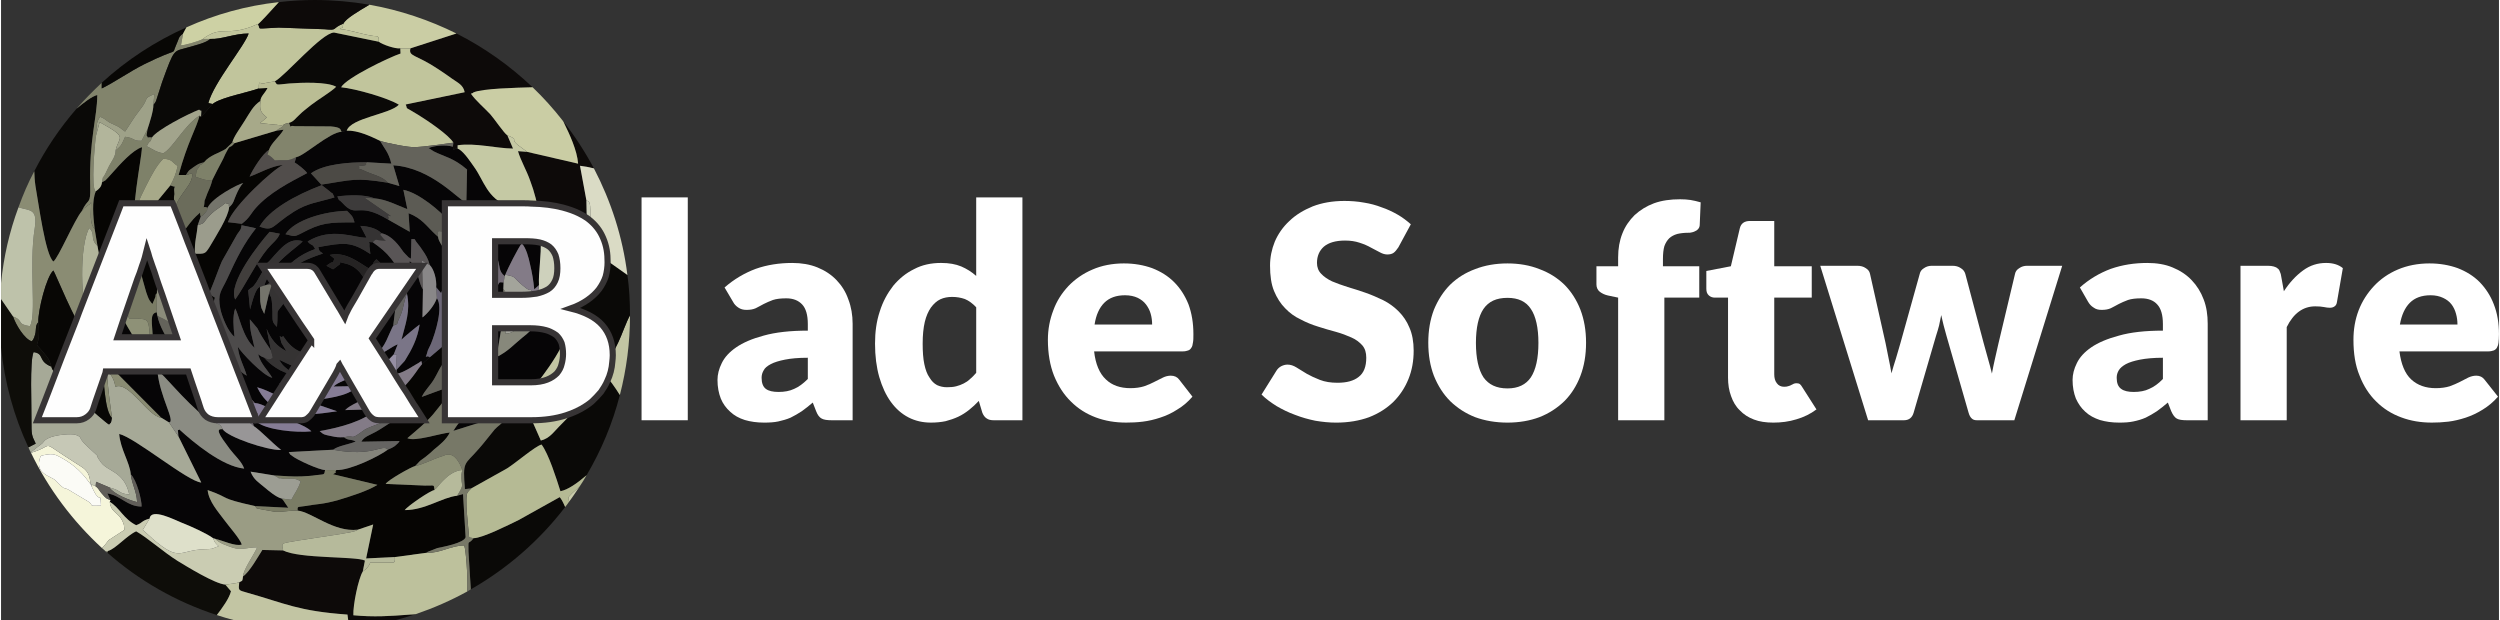 <?xml version="1.0" encoding="UTF-8"?>
<!DOCTYPE svg PUBLIC "-//W3C//DTD SVG 1.1//EN" "http://www.w3.org/Graphics/SVG/1.1/DTD/svg11.dtd">
<!-- Creator: CorelDRAW 2018 (64-Bit) -->
<svg xmlns="http://www.w3.org/2000/svg" xml:space="preserve" width="250px" height="62px" version="1.1" shape-rendering="geometricPrecision" text-rendering="geometricPrecision" image-rendering="optimizeQuality" fill-rule="evenodd" clip-rule="evenodd"
viewBox="0 0 105.92 26.29"
 xmlns:xlink="http://www.w3.org/1999/xlink">
 <rect x="0" y="0" width="105.92" height="26.29" fill="#333333" stroke="none"/>
 <g id="Layer_x0020_1">
  <g id="_1831444765120">
   <g>
    <path fill="#060506" d="M12.76 13.14c0.08,-0.62 0.86,-0.55 1.05,-0.02 0.31,0.34 0.12,0.72 -0.21,1.11 -0.37,-0.04 -0.62,-0.17 -0.69,-0.47 0.51,0.31 0.44,0.09 0.45,0.08 -0.27,-0.07 -0.49,-0.21 -0.69,-0.38l0.09 -0.32zm-2.83 -0.44c-0.33,-0.68 1.03,-2.39 1.46,-2.87l0.43 0.08c-0.08,0.24 -0.34,0.42 -0.52,0.64 -0.45,0.53 -0.98,1.61 -1.37,2.15zm2.13 -2.77c0.39,-0.61 1.67,-0.97 2.61,-0.99 0.19,0.2 0.24,0.2 0.32,0.49 -1.08,0 -1.4,0 -2.27,0.47 -0.33,0.17 -0.29,0.11 -0.66,0.03zm-1.1 -0.32c0.41,-0.72 1.51,-1.33 2.64,-1.76 0.02,0.01 0.04,0.03 0.05,0.04l0.27 0.21c0.22,0.2 0.07,-0.03 0.22,0.27 -0.69,0.21 -1.13,0.23 -1.73,0.61 -0.96,0.61 -0.83,0.85 -1.45,0.63zm1.56 -2.95l-0.07 0.23c0.11,0.06 0.44,0.31 0.53,0.45 -0.74,0.39 -1.59,0.82 -2.18,1.48 -0.22,0.25 -0.25,0.41 -0.59,0.67l-0.01 0.06 0.61 0.13c-0.5,0.63 -0.81,1.24 -1.22,2.14 -0.25,0.54 -0.42,0.61 -0.29,1.28 0.07,0.33 0.32,0.97 0.6,1.18 -0.04,-0.37 -0.09,-0.88 0.03,-1.2 0.16,0.26 0.3,1.21 0.82,1.67 -0.1,-0.48 -0.2,-0.68 -0.2,-1.21l0.32 0.38c0.24,0.49 0.53,0.84 0.58,0.95l-0.19 -0.93c0.18,0.44 0.43,0.75 0.84,0.95l-0.21 -0.35c-0.14,-0.53 -0.05,-0.13 0.07,-0.29 0.43,0.64 0.82,0.83 1.88,0.82 -0.42,0.22 -0.73,0.12 -1.27,0.1 0.14,0.18 -0.07,0.02 0.2,0.18 0.24,0.15 0.21,0.01 0.53,0.24 -0.66,0.13 -0.97,-0.09 -1.51,-0.34 0.2,0.36 0.32,0.32 0.58,0.63 -0.49,-0.07 -0.97,-0.43 -1.22,-0.72 -0.13,-0.05 -0.07,-0.02 -0.25,-0.14 0.12,0.43 0.41,0.67 0.6,1 -0.4,-0.09 -1.34,-1.1 -1.46,-1.32 0.04,0.46 0.26,0.82 0.38,1.23 -0.46,-0.25 -0.92,-0.89 -1.25,-1.47 -0.15,0.1 -0.14,-0.32 -0.12,0.3l0.12 0.53 0.17 0.55c-0.4,-0.22 -1.28,-1.51 -1.35,-1.93 -0.15,0.13 -0.14,0.19 -0.13,0.46l0.2 1.27c-0.34,-0.16 -0.63,-0.69 -0.84,-1 -0.22,-0.34 -0.51,-0.83 -0.59,-1.25l-0.03 -0.15c-0.31,0.06 -0.19,0.44 -0.16,1.13 0.02,0.33 0.15,0.85 -0.01,1.06 -0.09,-0.12 -0.11,-0.16 -0.19,-0.37 -0.31,-0.06 -1.45,-2.21 -1.62,-2.63 -0.04,0.09 -0.05,0.14 -0.09,0.27l-0.12 0.26c0.06,0.48 -0.09,1.24 -0.09,1.8 0,0.59 0.02,0.42 0.66,1.13l1.81 1.82 0.33 0.2c0.3,-0.01 -0.4,-1.1 -0.49,-2.19 0.25,0.11 1.06,1.21 2.08,2.02 0.2,-0.11 0.05,0.07 0.09,-0.23 -0.22,-0.27 -0.43,-0.92 -0.5,-1.34 0.38,0.16 0.65,0.54 0.95,0.8 0.33,0.27 0.62,0.47 0.99,0.69 0.25,-0.1 0.09,0.02 -0.31,-0.69 -0.13,-0.25 -0.32,-0.56 -0.34,-0.79 0.23,0.38 0.91,0.55 1.17,0.91 0.31,0.02 0.47,0.2 0.84,0.26 -0.31,-0.35 -0.49,-0.43 -0.74,-0.93 0.68,0.19 0.94,0.55 1.89,0.53l-0.95 -0.71c0.81,0.17 0.93,0.27 1.9,0.19 -0.05,-0.04 -0.06,-0.05 -0.15,-0.1l-0.57 -0.21c0.23,-0.14 0.44,-0.11 0.8,-0.19 0.32,-0.08 0.49,-0.16 0.76,-0.26l-0.78 -0.09c0.38,-0.17 1.12,-0.54 1.32,-0.91l-0.56 0.15c1.19,-1.05 0.64,-1.4 1.21,-2.12 0.14,0.76 -0.16,1.17 -0.41,1.76 0.39,-0.17 0.38,-0.3 0.65,-0.42 -0.05,0.21 -0.11,0.36 -0.2,0.52 -0.37,0.66 -1.14,0.82 -0.84,0.95l0.74 -0.24c-0.12,0.23 -0.41,0.49 -0.68,0.65 -0.31,0.19 -0.69,0.27 -0.89,0.47l1.03 -0.02c-0.44,0.48 -1.36,0.51 -2.1,0.65l1.22 0.42c-1,0.15 -1.19,0.14 -2.22,0.09 0.26,0.42 0.79,0.43 1.13,0.76 -0.62,0.07 -1.94,-0.06 -2.31,-0.4 -0.22,0.05 -0.22,-0.15 -0.13,0.18 0.29,0.19 0.77,0.71 1.16,1.01 -0.58,0.03 -2.3,-0.56 -2.48,-0.88 -0.06,0.01 -0.35,-0.08 0.01,0.44 0.12,0.16 0.17,0.23 0.29,0.4 0.21,0.28 0.5,0.52 0.61,0.83 -0.93,-0.09 -2.15,-1.11 -2.75,-1.66 -0.08,0.1 -0.07,-0.14 -0.04,0.29l0.97 1.96c-0.56,-0.03 -2.8,-1.9 -3.48,-2.06 0.05,0.65 0.45,1.21 0.49,1.71 0.26,0.26 0.47,1.11 0.46,1.37 -0.61,0 -0.87,-0.46 -1.45,-0.56 0.03,0.06 0.08,0.18 0.13,0.29l-0.03 0.07c0.41,0.24 0.59,0.73 1.12,0.99 0.3,-0.11 0.2,-0.18 0.57,-0.28 0.06,-0.47 1.07,0.06 1.35,0.17 0.37,0.14 1.11,0.48 1.34,0.66l0.1 0.03c0.32,0.07 0.84,0.33 1.12,0.24 -0.09,-0.26 -0.54,-0.76 -0.76,-1.06 -0.24,-0.33 -0.64,-0.76 -0.69,-1.25 1.03,0.36 0.4,0.32 2.01,0.68l1.41 0.07 -0.23 -0.34c-0.02,-0.01 -0.04,-0.03 -0.05,-0.05 -0.23,-0.05 -0.58,-0.35 -0.71,-0.46 -0.27,-0.23 -0.47,-0.33 -0.61,-0.68l1 0.16c0.4,0.02 0.79,0.06 1.18,0.04 0.17,-0.01 0.41,-0.02 0.58,-0.05 0.38,-0.05 0.36,0.01 0.4,-0.22 -0.25,0 -1.2,-0.44 -1.37,-0.58 -0.17,-0.14 -0.05,0.01 -0.17,-0.18l1.88 -0.1c0.21,-0.17 0.7,-0.23 0.96,-0.35 -0.24,-0.12 -0.3,-0.02 -0.5,-0.18 -0.25,0.01 -0.31,0 -0.55,-0.05 -0.28,-0.06 -0.3,-0.05 -0.48,-0.21 0.87,-0.15 1.9,-0.43 2.4,-0.93l-1.32 0.04c0.21,-0.23 0.75,-0.41 1.09,-0.63l0.73 -0.59c0.2,-0.24 0.22,-0.1 0.02,-0.18l-1.01 0.32 1.23 -1.28 0.17 -0.43c-0.31,0.13 -0.49,0.32 -0.86,0.47 0.11,-0.22 0.27,-0.39 0.38,-0.63 0.08,-0.17 0.24,-0.55 0.29,-0.63l0.09 -0.73c-0.33,0.26 -0.22,0.46 -0.59,0.69 0.11,-0.57 0.17,-1.35 -0.19,-1.84l-0.3 0.41c-0.13,-0.29 -0.34,-0.99 -1.01,-1.16 -0.44,-0.12 -0.18,-0.02 -0.27,0.03l-0.28 0.21 -0.28 -0.15c0.02,-0.02 0.04,-0.03 0.05,-0.04 0.4,-0.3 0.14,0.17 0.26,-0.2 0.01,-0.04 0.04,-0.03 0.05,-0.04l-0.22 -0.18c0.41,-0.1 0.8,0.06 1.1,0.23 0.15,0.08 0.26,0.16 0.42,0.26 0.41,0.26 0.32,0.15 0.28,0.25 0,-0.33 0,-0.39 0.18,-0.56 0.17,0.2 0.11,0.04 0.24,0.33 0.12,0.16 0.26,0.44 0.35,0.75 0.08,0.26 0.1,0.72 0.25,0.93l0.39 -0.82 0.06 0.26c0.16,0.76 -0.06,1.28 -0.23,1.96 0.17,-0.16 0.64,-0.55 0.77,-0.64 -0.09,0.6 -0.33,1.06 -0.63,1.54l-0.35 0.38c-0.05,0.18 0.14,-0.02 -0.09,0.18 0.22,-0.01 0.4,-0.11 0.62,-0.23 0.11,-0.06 0.19,-0.12 0.3,-0.18 0.26,-0.13 0.21,-0.22 0.25,-0.01l0.33 -0.29c-0.2,-0.15 -0.22,0.22 -0.08,-0.3 0.01,-0.01 0.11,-0.24 0.13,-0.27 0.19,-0.47 0.53,-1.55 0.25,-1.94 -0.1,0.31 -0.39,0.65 -0.61,0.82l0.02 -1.19c-0.24,-0.36 -0.16,-0.89 -0.56,-1.2 -0.05,0.29 -0.08,0.65 -0.22,0.84 -0.24,-0.38 -0.31,-0.61 -0.57,-0.94 -0.22,-0.28 -0.44,-0.46 -0.78,-0.7 -0.26,0.01 -0.11,-0.09 -0.14,0.17 0,0.01 0.04,0.29 0.04,0.33 -0.82,-0.54 -1.11,-0.49 -2.21,-0.29 0.06,0.23 0.07,0.16 0.2,0.27 -1.51,0.5 -1.18,0.72 -1.76,1.08l0.07 0.2c0.06,0.3 -0.02,0.29 0,0.55l0.26 -0.34c-0.06,0.18 -0.1,0.24 -0.17,0.44l-0.1 0.23c-0.34,0.45 -0.18,0.11 -0.25,0.95 -0.23,-0.22 -0.18,-0.27 -0.19,-0.64 -0.03,-0.83 -0.1,-0.59 -0.11,-0.72 -0.01,-0.03 -0.03,-0.04 -0.04,-0.05l-0.2 0.86 -0.12 -0.25c-0.02,-0.09 -0.04,-0.2 -0.05,-0.29 -0.01,-0.21 0,-0.4 -0.01,-0.6 -0.19,0.01 -0.36,0.74 -0.42,0.95l-0.08 -0.81c0.19,-0.18 0.15,-0.06 0.31,-0.29 0.06,-0.07 0.14,-0.24 0.2,-0.33 0.09,-0.16 0.12,-0.22 0.22,-0.39 0.19,-0.32 0.02,-0.06 0.23,-0.3 0.47,-0.53 0.8,-0.94 1.35,-0.77 -0.19,0.25 -1.32,0.88 -1.63,1.88l0.07 -0.02c0.33,-0.21 0.3,-0.03 0.56,-0.37 0.39,-0.52 0.83,-0.91 1.53,-1.16 -0.15,-0.28 -0.12,-0.09 -0.32,-0.32 1.02,-0.63 2,-0.14 2.5,-0.16l-0.26 -0.5c0.31,0.01 0.69,0.1 0.89,0.31 0.46,0.1 0.76,0.55 0.93,0.79 0.03,0.03 0.13,0.15 0.16,0.17 0.12,0.12 -0.02,0.01 0.16,0.12l0.02 -0.83c0.22,0 0.09,-0.02 0.25,0.17 0.09,0.11 0.14,0.18 0.2,0.27 0.16,0.23 0.25,0.37 0.33,0.66 0.18,0.18 0.3,0.62 0.27,0.94l0.21 0.25c0.05,-0.16 0.34,-0.79 0.44,-0.96l0.15 0.31c0.27,0.94 -0.02,2.04 -0.01,2.2 0,0.24 -0.11,0.15 0.09,0.24 0.04,-0.18 0.27,-0.33 0.42,-0.5 0.16,-0.18 0.21,-0.28 0.49,-0.42 -0.02,0.74 -0.29,1.64 -0.59,2.17 -0.07,0.24 -0.1,0.25 -0.18,0.44 -0.19,0.44 -0.14,0.2 0.01,0.29 0.02,-0.01 1.26,-0.78 1.37,-0.83 -0.38,1.44 -1.29,2.27 -1.67,2.9l2 -0.63c0.27,-0.33 0.42,-0.83 0.67,-1.21 0.17,0.07 0.08,0.04 0.21,0.18 0.01,0.02 0.05,0.08 0.06,0.09 0.08,0.1 0.03,0.06 0.11,0.12 0.42,-0.41 1.71,-2.08 1.73,-2.74 -0.12,-0.15 -0.05,-0.02 -0.08,-0.23 -0.07,-0.27 -0.36,-0.5 -0.57,-0.7 -0.2,-0.2 -0.42,-0.47 -0.61,-0.53l-0.06 0.16c-0.06,1.16 0,1.11 -0.54,1.54 -0.37,0.3 -0.61,0.59 -1.09,0.82 0.18,-1.14 0.33,-1.62 0.29,-2.89l0.01 -0.27c-0.24,-0.01 -0.12,-0.06 -0.32,0.23 -0.18,0.24 -0.46,0.75 -0.71,0.84 -0.01,-0.59 -0.03,-1.04 -0.17,-1.59 -0.1,-0.36 -0.43,-1.08 -0.44,-1.27 -0.09,-0.04 -0.12,-0.01 -0.17,-0.08l-0.13 0.19c0.01,0.31 -0.11,0.72 -0.27,0.92 -0.12,-0.19 -0.17,-0.38 -0.29,-0.61 -0.14,-0.26 -0.25,-0.36 -0.28,-0.57l-0.1 -0.09c-0.41,-0.38 -0.57,-0.68 -1.15,-0.91l0.05 0.79 -0.92 -0.52c-1.33,-0.8 -1.3,-0.01 -1.93,-0.7 -0.24,-0.25 -0.09,0 -0.22,-0.28 0.45,-0.06 1.2,-0.09 1.56,0.08 0.52,0.04 0.98,0.3 1.41,0.46l-0.17 -0.82c0.64,0.12 1.57,0.89 1.96,1.36 0.53,0.63 0.15,0.46 0.58,0.53 -0.02,-0.14 -0.04,0.01 -0.02,-0.22 0.02,-0.15 0.04,-0.09 0.08,-0.16l0.03 -0.74c0.37,0.12 0.6,0.57 0.79,0.89 0.17,0.28 0.42,0.7 0.45,1.05 0.04,0.05 0.05,0.06 0.09,0.16 0.01,0.02 0.02,0.04 0.03,0.06 0.12,0.29 0.03,0.51 0.31,0.73l0.02 -0.06c0.09,-0.23 0.55,-1.15 0.7,-1.33 0.19,0.2 0.29,0.6 0.35,0.88 0.09,0.38 0.14,0.68 0.18,1.07l0.2 -0.18c-0.03,-0.52 0.11,-1.27 0.07,-1.92 -0.22,-0.21 -0.09,0.13 -0.19,-0.37 0,-0.01 0,-0.29 0,-0.31 -0.21,-0.11 -0.08,-0.07 -0.13,-0.22 -0.22,-0.24 -0.69,-0.38 -1.04,-0.52 -0.92,-0.35 -1.04,-1.09 -1.46,-1.67 -0.17,-0.24 -0.39,-0.58 -0.62,-0.74l-0.08 -0.04c-0.24,0.01 -0.15,0.16 -0.2,-0.08 -0.32,-0.09 -0.78,-0.05 -1.03,0.06l0.22 0.14c0.4,0.21 0.84,0.27 1.41,0.77l-0.03 1.41c-0.33,-0.12 -1.48,-1.49 -3.1,-1.59l0.26 0.88 -0.48 -0.14c-1.41,-0.23 -1.52,-0.12 -2.83,0.08 -0.08,-0.09 -0.12,-0.13 -0.22,-0.24l-0.22 -0.24c0.56,-0.4 1.61,-0.47 2.37,-0.47l1.04 0.06c-0.11,-0.48 -0.31,-0.66 -0.48,-0.97 -0.4,-0.19 -0.94,-0.45 -1.41,-0.43l-0.22 0.05c-0.49,0 -1.62,1.05 -1.92,1.07z"/>
    <path fill="#060503" d="M18.18 15.15l-0.33 0.29 -0.15 0.19c-0.66,0.99 -1.29,1.33 -1.55,1.64l0.34 0.03c0.02,-0.01 0.04,-0.02 0.06,-0.03 0.01,0 0.04,-0.02 0.06,-0.03l0.94 -0.23c-0.27,0.32 -0.65,0.66 -1.07,0.93 -0.22,0.14 -0.37,0.25 -0.61,0.38 -0.21,0.12 -0.49,0.2 -0.59,0.41l1.62 -0.03c-0.08,0.11 -0.02,0.05 -0.12,0.14 -0.02,0.02 -0.09,0.08 -0.09,0.08 -0.09,0.06 -0.15,0.09 -0.28,0.14 -0.38,0.29 -1.63,0.9 -2.19,0.87 -0.13,0.15 0.12,0.02 -0.14,0.18l1.88 0.45c-0.42,0.26 -1.12,0.48 -1.65,0.64 -0.71,0.2 -0.88,0.16 -1.43,0.26 -0.26,0.05 -0.33,-0.02 -0.3,0.19 0.61,0.07 1.53,0.93 2.55,0.81l0.65 -0.22 -0.3 1.44 1.22 -0.06 1.34 -0.18c0.02,-0.02 0.04,-0.03 0.05,-0.04l0.41 -0.16c0.23,-0.05 1.13,-0.21 1.2,-0.46l-0.11 -1.83 -0.25 0.07c-0.64,0.07 -1.35,0.61 -2.22,0.61 0.11,-0.17 1.11,-0.85 1.26,-0.85 -0.03,-0.26 0.01,-0.18 -0.41,-0.19l-1.66 -0.07c0.07,-0.15 1.08,-0.72 1.25,-0.76l0.21 -0.22c0.08,-0.06 0.14,-0.1 0.22,-0.16 0.17,-0.13 0.24,-0.2 0.37,-0.32 0.23,-0.19 0.52,-0.41 0.67,-0.72 -0.44,0.04 -1.49,0.4 -1.8,0.24 0.42,-0.36 0.77,-0.64 1.09,-1.01 0.12,-0.15 0.9,-1.12 0.92,-1.13 -0.08,-0.13 0.14,-0.22 -0.29,-0.02l-1.11 0.41c0.15,-0.31 0.34,-0.45 0.52,-0.75 0.15,-0.24 0.25,-0.54 0.46,-0.74l0.27 -0.82c-0.08,-0.2 0.06,-0.15 -0.19,0.02l-0.72 0.61z"/>
    <path fill="#060503" d="M9.9 6.07c-0.23,0.28 -0.15,0 -0.34,0.37 -0.09,0.16 -0.09,0.21 -0.2,0.41 -0.13,0.25 -0.27,0.51 -0.4,0.78 -0.05,0.21 -0.14,0.42 -0.22,0.59 0,0.02 -0.11,0.29 -0.11,0.29 -0.02,0.47 -0.13,0.18 0.13,0.3 0.19,-0.43 1.29,-1 1.51,-1.05 -0.12,0.12 -0.21,0.3 -0.29,0.48 -0.12,0.26 -0.1,0.37 -0.31,0.55 -0.02,0.39 -0.57,1.24 -0.82,1.67 -0.2,0.32 -0.21,0.3 -0.63,0.3 -0.02,-0.53 0.08,-0.77 0.12,-1.21l0.13 -0.37c-0.09,-0.18 0.08,-0.25 -0.2,-0.01 -0.25,0.22 -0.98,1.26 -1.12,1.57 -0.06,-0.37 -0.05,-1.86 0.2,-2.21 -0.05,-0.23 0.02,-0.23 0,-0.35 -0.06,-0.42 0.19,-0.17 -0.17,-0.32 0,0.01 -1.15,1.39 -1.2,1.44 -0.1,0.28 -0.03,0.19 -0.25,0.35 -0.28,-0.48 0.22,-2.86 0.25,-3.41 -0.39,0.11 -0.95,0.74 -1.26,1.09 -0.07,0.07 -0.11,0.13 -0.18,0.2 -0.17,0.17 -0.05,0.08 -0.26,0.2 -0.02,0.19 -0.12,0.28 -0.26,0.38 -0.18,0.41 -0.11,1.08 -0.05,1.6l0.12 0.72 0.27 1.48c0.09,0.08 0.11,0.04 0.23,0.18 0.09,-0.3 0.53,-1.34 0.53,-1.46 0.31,-0.27 0.31,-0.63 0.61,-0.77 0.16,0.85 -0.01,1.1 0.38,2.37 0.03,0.11 0.07,0.25 0.11,0.34 0.04,0.1 0.04,0.1 0.08,0.17 0.07,0.1 0.06,0.08 0.12,0.15l0.06 -0.14c0,-0.01 0.04,-0.1 0.05,-0.12 0.07,-0.18 -0.04,-0.06 0.08,-0.2 -0.01,-0.56 0.27,-0.93 0.39,-1.38 0.16,0.18 0.52,2.02 0.52,2.05 0.22,0.18 0.15,0.2 0.27,0.42 0.19,-0.36 0.14,-1.08 0.37,-1.5 0.01,0.99 -0.04,0.53 0.24,0.84 0.14,0.17 0.33,0.81 0.35,0.99 0.41,0.25 0.1,0.06 0.22,-0.01 -0.02,-0.46 -0.02,-0.8 0.1,-1.22l-0.16 -0.1c-0.12,-0.12 -0.11,0.03 0.12,-0.58 0.12,-0.3 0.22,-0.6 0.34,-0.87l0.64 -1.13c0.15,-0.22 0.16,-0.18 0.19,-0.39l0.01 -0.06 -0.59 -0.07c0.23,-0.69 1.94,-2.26 2.33,-2.42 -0.42,0.01 -1.02,0.35 -1.41,0.49 0.11,-0.27 0.56,-0.99 0.82,-1.13 0.1,-0.31 0.45,-0.56 0.62,-0.86l-0.3 0.04 -1.78 0.53z"/>
    <path fill="#0D0A09" d="M17.36 2.05c-0.09,0.36 0.22,0.24 1.19,0.89 0.24,0.16 0.36,0.24 0.58,0.4 0.24,0.17 0.47,0.26 0.53,0.57l-2.5 0.52c0.11,0.26 -0.11,0.04 0.53,0.44 0.39,0.24 1.31,0.86 1.49,1.18l-0.02 0.17c0.05,0.24 -0.04,0.09 0.2,0.08l0 -0.14c0.75,-0.11 1.62,0.13 2.35,0.14l-0.24 -0.56c-0.14,-0.09 -0.56,-0.71 -0.72,-0.89 -0.24,-0.26 -0.63,-0.59 -0.82,-0.87 0.02,-0.01 0.04,-0.04 0.05,-0.03 0.01,0.02 0.04,-0.02 0.05,-0.03 0.38,-0.17 1.83,-0.2 2.51,-0.22 -0.96,-0.91 -2.04,-1.68 -3.23,-2.28l-1.95 0.63z"/>
    <path fill="#0D0A09" d="M22.31 6.44l-0.39 -0.03c0.12,0.41 0.36,0.8 0.52,1.26 0.17,0.45 0.32,0.99 0.37,1.51 -0.13,0.13 0,0.05 -0.25,0.09 0.05,0.15 -0.08,0.11 0.13,0.22 0,0.02 0,0.3 0,0.31 0.1,0.5 -0.03,0.16 0.19,0.37l-0.03 -0.75c0.58,0.08 1.41,0.84 2.01,1.01l-0.04 -1.94 -0.27 -1.46c0.19,0.02 0.39,0.06 0.59,0.11 -0.38,-0.71 -0.82,-1.39 -1.32,-2.02 0.03,0.04 0.05,0.08 0.06,0.11 0.21,0.43 0.55,1.14 0.59,1.71l-2.16 -0.5z"/>
    <path fill="#A6A997" d="M1.26 19.18l0.49 -0.38c0.13,-0.14 0.07,-0.12 0.26,-0.22 0.29,-0.15 1,-0.2 1.16,-0.14 0.34,0.14 0.02,0.06 0.51,0.51 0.75,0.7 0.15,0.1 0.56,0.66 0.3,0.4 0.98,0.37 1.2,1.36 -0.5,-0.05 -0.3,-0.16 -0.84,-0.3 0.15,0.26 0.84,0.55 1.17,0.62 -0.03,-0.5 -0.21,-0.7 -0.27,-1.18 -0.04,-0.5 -0.44,-1.06 -0.49,-1.71 0.68,0.16 2.92,2.03 3.48,2.06l-0.97 -1.96 -0.4 -0.59 -0.33 -0.2c-0.56,-0.05 -1.37,-1.56 -1.94,-1.31 -0.08,-0.47 -0.26,-0.51 -0.36,-0.79 0,0.76 0.22,2.04 0.21,2.11 -0.05,0.29 -0.03,0.16 -0.12,0.28 -0.19,-0.09 -2.45,-2.09 -2.44,-2.45 -0.6,-0.24 -0.28,-0.55 -0.76,-0.62 -0.17,0.36 -0.08,2.31 -0.09,2.96 0,0.51 0,0.56 0.18,0.92l-0.31 0.16c0.03,0.07 0.06,0.14 0.1,0.21z"/>
    <path fill="#0A0907" d="M21.35 17.81l-0.08 0.09c-0.22,0.23 -0.23,0.15 -0.5,0.51 -0.19,0.23 -0.33,0.42 -0.52,0.63 -0.6,0.7 -0.68,0.47 -0.58,1.7l0.27 -0.03 1.52 -0.85c0.38,-0.24 1.19,-0.94 1.46,-1.01 0.3,0.4 0.63,1.44 0.8,1.98 0.31,-0.06 0.7,-0.33 1.11,-0.68 0.62,-1.05 1.1,-2.19 1.41,-3.4 -0.22,-0.34 -0.43,-0.69 -0.72,-0.87 -0.18,0.14 -0.99,1.26 -1.2,1.5 -0.21,0.26 -0.44,0.49 -0.66,0.71 -0.22,0.22 -0.4,0.5 -0.77,0.59l-0.73 -1.65c-0.29,0.2 -0.55,0.54 -0.81,0.78z"/>
    <path fill="#0E0D09" d="M4.54 23.36c-0.01,0.03 -0.03,0.05 -0.04,0.07 1.34,1.18 2.92,2.09 4.65,2.65 0.23,-0.3 0.53,-0.71 0.6,-1.01l-0.24 -0.28c-0.45,-0.04 -1.62,-0.76 -2.03,-1.01 -0.59,-0.37 -1.27,-0.98 -1.75,-1.25 -0.4,0.18 -0.88,0.75 -1.19,0.83z"/>
    <path fill="#0A0907" d="M1.41 7.26c0.01,0.18 0.01,0.37 0.05,0.63 0.14,0.78 0.42,2.92 0.76,3.2 0.21,-0.15 0.9,-1.78 1.2,-2.13 0.29,-0.62 0.38,-0.22 0.36,-1.08 -0.05,-1.96 0.3,-2.91 0.3,-3.85 -0.22,0.05 -0.57,0.32 -0.88,0.58 -0.7,0.81 -1.3,1.69 -1.79,2.65z"/>
    <path fill="#0A0907" d="M20.04 22.82c-0.25,0.33 -0.22,-0.02 -0.22,0.56l0.1 1.61c1.56,-0.89 2.92,-2.08 4,-3.49 -0.08,-0.19 -0.16,-0.34 -0.23,-0.42l-1.74 0.97c-0.37,0.18 -1.53,0.77 -1.91,0.77z"/>
    <path fill="#B5BA94" d="M19.94 20.71l-0.11 0.11c-0.01,0.02 -0.03,0.04 -0.04,0.05 -0.15,0.17 0.04,1.61 0.06,1.92l0.19 0.03c0.38,0 1.54,-0.59 1.91,-0.77l1.74 -0.97c0.07,0.08 0.15,0.23 0.23,0.42 0.06,-0.08 0.12,-0.15 0.17,-0.23 -0.02,-0.09 -0.04,-0.15 -0.03,-0.17 0.01,-0.05 0.21,-0.24 0.48,-0.48 0.1,-0.15 0.2,-0.31 0.29,-0.47 -0.41,0.35 -0.8,0.62 -1.11,0.68 -0.17,-0.54 -0.5,-1.58 -0.8,-1.98 -0.27,0.07 -1.08,0.77 -1.46,1.01l-1.52 0.85z"/>
    <path fill="#0D0A09" d="M10.26 24.44c-0.03,0.19 0.01,0.17 -0.16,0.25 -0.03,0.35 -0.06,0.33 0.33,0.44 1.63,0.46 2.16,0.78 4.26,0.93l0.03 0.23 2.02 0c0.29,-0.07 0.57,-0.16 0.85,-0.25 -0.08,0.01 -0.16,0.02 -0.24,0.02 -0.91,0.07 -1.53,0.11 -2.41,0.03 -0.02,-0.43 0.21,-1.55 0.4,-1.86l0.09 -0.46c-0.38,-0.19 -2.76,-0.07 -3.47,-0.43l-0.88 -0.02c-0.16,0.25 -0.55,0.95 -0.82,1.12z"/>
    <path fill="#8A8C73" d="M0.74 8.79c0.01,0 0.02,0.01 0.03,0.01 0.47,0.14 0.78,0.05 0.66,0.87 -0.26,1.61 0.09,3.71 -0.21,4.16 -0.59,-0.09 -0.23,-0.23 -0.71,-0.41 0.1,0.32 0.48,0.96 0.79,1.05 0.06,-0.07 0.05,-0.03 0.1,-0.15 0.14,-0.36 0.01,-0.47 0.18,-0.66 -0.02,-0.48 0.35,-1.96 0.64,-2.19 0.09,0.13 0.87,2.1 1.45,2.9 0.1,0.14 0.19,0.26 0.29,0.41l0.19 0.26c0.32,0.35 0.1,0.3 0.24,1.53 0.04,0.3 0.09,0.92 0.31,1.15 0.01,-0.07 -0.21,-1.35 -0.21,-2.11 0.1,0.28 0.28,0.32 0.36,0.79 0.57,-0.25 1.38,1.26 1.94,1.31l-1.81 -1.82c-0.64,-0.71 -0.66,-0.54 -0.66,-1.13 0,-0.56 0.15,-1.32 0.09,-1.8 -0.01,0.02 -0.03,0.03 -0.03,0.06l-0.08 0.17c-0.04,0.11 -0.02,0.11 -0.08,0.22 -0.11,0.19 -0.19,0.21 -0.48,0.21 -0.38,-0.68 -0.42,-3.22 0,-3.95 0.28,0.26 0.01,0.44 0.35,0.76l-0.12 -0.72c-0.23,-0.25 -0.15,-0.65 -0.15,-1.14 -0.05,0.12 -0.09,0.1 -0.14,0.14 -0.02,0.02 -0.12,0.1 -0.14,0.11 -0.01,0.01 -0.03,0.03 -0.04,0.04l-0.08 0.1c-0.3,0.35 -0.99,1.98 -1.2,2.13 -0.34,-0.28 -0.62,-2.42 -0.76,-3.2 -0.04,-0.26 -0.04,-0.45 -0.05,-0.63 -0.26,0.49 -0.48,1 -0.67,1.53z"/>
    <path fill="#0A0907" d="M11.61 3.45c0.12,0.17 0,0.15 0.61,0.09 0.51,-0.04 1.62,-0.08 1.99,0.14 -0.19,0.2 -0.78,0.55 -1.06,0.77 -0.22,0.18 -0.34,0.26 -0.5,0.42 -0.19,0.17 -0.23,0.28 -0.44,0.34 0.13,0.3 -0.04,0.08 0.24,0.14l1.53 0.01c0.46,0.04 0.4,0.13 0.46,0.23l0.22 -0.05c0.17,-0.54 1.84,-0.7 2.21,-1.1 -0.47,-0.29 -1.84,-0.68 -2.45,-0.74 0.22,-0.4 2.06,-1.28 2.52,-1.43l-0.01 -0.22c-0.22,0.03 -0.78,-0.17 -0.91,-0.28l-1.9 -0.39c-0.52,0.01 -2.06,1.83 -2.51,2.07z"/>
    <path fill="#BDC19C" d="M18.04 23.44l-1.34 0.18c-0.01,0.06 0.03,0.14 -0.04,0.23l-1 0c-0.03,0.06 -0.04,0.11 -0.1,0.18 -0.13,0.15 -0.06,0.08 -0.22,0.2 -0.19,0.31 -0.42,1.43 -0.4,1.86 0.88,0.08 1.5,0.04 2.41,-0.03 0.08,0 0.16,-0.01 0.24,-0.02 0.76,-0.26 1.49,-0.58 2.18,-0.96 0.03,-0.65 -0.06,-1.77 -0.13,-1.95 -0.57,0 -1.02,0.34 -1.6,0.31z"/>
    <path fill="#C1C59C" d="M14.66 5.54c0.47,-0.02 1.01,0.24 1.41,0.43 0.27,0.1 1.25,0.29 1.5,0.27 0.3,-0.01 1.27,-0.14 1.61,-0.19 -0.18,-0.32 -1.1,-0.94 -1.49,-1.18 -0.64,-0.4 -0.42,-0.18 -0.53,-0.44l2.5 -0.52c-0.06,-0.31 -0.29,-0.4 -0.53,-0.57 -0.22,-0.16 -0.34,-0.24 -0.58,-0.4 -0.97,-0.65 -1.28,-0.53 -1.19,-0.89l-0.43 0 0.01 0.22c-0.46,0.15 -2.3,1.03 -2.52,1.43 0.61,0.06 1.98,0.45 2.45,0.74 -0.37,0.4 -2.04,0.56 -2.21,1.1z"/>
    <path fill="#F5F5DA" d="M3.79 20.52c0.04,0.09 0.17,0.36 0.23,0.45 0.23,0.32 0.18,-0.13 0.22,0.47 -0.57,0.02 -0.3,0 -0.52,-0.16l-0.72 -0.43c-0.43,-0.29 -0.18,0.05 -0.68,-0.47 -0.18,-0.19 -0.95,-0.28 -0.64,-1.04 0.05,-0.02 0.04,-0.03 0.23,-0.06 0.3,-0.05 0.4,0 0.57,0.09 0.91,0.47 1.22,1.07 1.31,1.15zm0.49 2.72c-1.24,-1.14 -2.27,-2.51 -3.01,-4.04 0.99,-0.29 0.42,-0.52 1.42,0.13 0.27,0.18 0.44,0.28 0.7,0.45 0.26,0.16 0.38,0.35 0.4,0.74 0.01,0.01 0.04,0 0.05,0.02 0.12,0.23 -0.22,-0.13 0.17,0.08 0.11,0.07 0.14,0.16 0.23,0.27 0.03,0.04 0.13,0.15 0.15,0.17 0.14,0.12 0.05,0.06 0.25,0.15l-0.03 0.07c0.05,0.51 0.44,0.42 0.6,0.98l0.02 0.21 -0.6 0.39c-0.01,0 -0.03,0.02 -0.03,0.02 -0.01,0 -0.03,0.02 -0.03,0.02 -0.07,0.07 -0.14,0.2 -0.29,0.34z"/>
    <path fill="#C2C5A3" d="M23.96 14.08c-0.02,0.66 -1.31,2.33 -1.73,2.74 -0.08,-0.06 -0.03,-0.02 -0.11,-0.12 -0.01,-0.01 -0.05,-0.07 -0.06,-0.09 -0.13,-0.14 -0.04,-0.11 -0.21,-0.18 -0.25,0.38 -0.4,0.88 -0.67,1.21 -0.02,0.36 -0.17,0.19 0.17,0.17 0.26,-0.24 0.52,-0.58 0.81,-0.78l0.73 1.65c0.37,-0.09 0.55,-0.37 0.77,-0.59 0.22,-0.22 0.45,-0.45 0.66,-0.71 0.21,-0.24 1.02,-1.36 1.2,-1.5 0.29,0.18 0.5,0.53 0.72,0.87 0.28,-1.08 0.43,-2.21 0.43,-3.38l0 0c-0.15,0.26 -0.35,0.84 -0.49,1.13 -0.18,0.36 -0.4,0.85 -0.66,1.12 -0.25,-0.1 -0.5,-0.51 -0.74,-0.81 -0.37,-0.46 -0.51,-0.77 -0.82,-0.73z"/>
    <path fill="#82846C" d="M3.2 4.61c0.31,-0.26 0.66,-0.53 0.88,-0.58 0,0.94 -0.35,1.89 -0.3,3.85 0.02,0.86 -0.07,0.46 -0.36,1.08l0.08 -0.1c0.01,-0.01 0.03,-0.03 0.04,-0.04 0.02,-0.01 0.12,-0.09 0.14,-0.11 0.05,-0.04 0.09,-0.02 0.14,-0.14 0,0.49 -0.08,0.89 0.15,1.14 -0.06,-0.52 -0.13,-1.19 0.05,-1.6 -0.22,-0.05 -0.04,-2.11 0.01,-2.37 0.02,-0.35 -0.01,-0.53 0.17,-0.79 0.31,0.13 0.23,0.18 0.54,0.31 0.36,0.16 0.27,0.15 0.52,0.32 0.2,-0.29 0.36,-0.58 0.62,-0.91 0.43,-0.53 0.11,-0.47 0.62,-0.68l-0.04 0.45c0.07,-0.07 0.04,-0.03 0.11,-0.15l0.26 -0.81c0.54,-1.49 0.47,-1.28 1.14,-1.48 0.3,-0.09 0.72,-0.18 0.9,-0.35l-0.31 0c-0.08,0.07 -0.82,0.29 -0.93,0.27l0.09 -0.5c-0.22,0.17 -0.15,0.18 -0.3,0.5 -0.21,0.47 0.2,0.04 -1.34,0.8 -0.64,0.32 -1.27,0.77 -1.81,1.03 0,-0.07 0,-0.15 0,-0.24 -0.37,0.35 -0.73,0.71 -1.07,1.1z"/>
    <path fill="#080705" d="M7.72 1.42c0.04,-0.08 0.09,-0.17 0.14,-0.26 -1.32,0.59 -2.53,1.38 -3.59,2.35 0,0.09 0,0.17 0,0.24 0.54,-0.26 1.17,-0.71 1.81,-1.03 1.54,-0.76 1.13,-0.33 1.34,-0.8 0.15,-0.32 0.08,-0.33 0.3,-0.5z"/>
    <path fill="#CACDA4" d="M14.52 1c-0.07,0.17 0.05,0.13 -0.16,0.23 0.44,0.03 1.16,0.3 1.61,0.31 0.08,0.09 0.03,0.17 0.05,0.23 0.13,0.11 0.69,0.31 0.91,0.28l0.43 0 1.95 -0.63c-1.15,-0.57 -2.39,-0.99 -3.69,-1.22 -0.49,0.29 -1,0.59 -1.1,0.8z"/>
    <path fill="#CACDA4" d="M21.47 5.74c0.62,0.25 -0.07,0.07 0.65,0.56l0.19 0.14 2.16 0.5c-0.04,-0.57 -0.38,-1.28 -0.59,-1.71 -0.01,-0.03 -0.03,-0.07 -0.06,-0.11 -0.39,-0.5 -0.82,-0.98 -1.28,-1.42 -0.68,0.02 -2.13,0.05 -2.51,0.22 -0.01,0.01 -0.04,0.05 -0.05,0.03 -0.01,-0.01 -0.03,0.02 -0.05,0.03 0.19,0.28 0.58,0.61 0.82,0.87 0.16,0.18 0.58,0.8 0.72,0.89z"/>
    <path fill="#080705" d="M1.58 13.66c0.02,0.14 0.03,0.26 0.03,0.41 0,0.06 -0.01,0.18 -0.01,0.23 -0.07,0.48 -0.19,0.17 0.2,0.65 0.23,0.29 0.22,0.23 0.34,0.6 -0.01,0.36 2.25,2.36 2.44,2.45 0.09,-0.12 0.07,0.01 0.12,-0.28 -0.22,-0.23 -0.27,-0.85 -0.31,-1.15 -0.14,-1.23 0.08,-1.18 -0.24,-1.53l-0.19 -0.26c-0.1,-0.15 -0.19,-0.27 -0.29,-0.41 -0.58,-0.8 -1.36,-2.77 -1.45,-2.9 -0.29,0.23 -0.66,1.71 -0.64,2.19z"/>
    <path fill="#C1C59C" d="M10.9 1.02c-0.22,0.07 -0.03,0.01 -0.28,0.11 -1.05,0.39 -1.24,-0.02 -1.95,0.44l-0.11 0.08 0.31 0c0.46,0.03 1.02,-0.23 1.63,-0.23 -0.17,0.53 -1.48,2.08 -1.71,2.95l0.18 0.04 0.07 -0.05c0.4,-0.25 1.38,-0.43 1.89,-0.61 0,-0.43 0.03,-0.13 0.28,-0.23 0.02,-0.01 0.37,-0.06 0.4,-0.07 0.45,-0.24 1.99,-2.06 2.51,-2.07l1.9 0.39c-0.02,-0.06 0.03,-0.14 -0.05,-0.23 -0.45,-0.01 -1.17,-0.28 -1.61,-0.31 0.21,-0.1 0.09,-0.06 0.16,-0.23 -0.53,0.21 -0.21,0.3 -0.8,0.24l-1.95 -0.07c-1.01,0.04 -0.75,0.11 -0.87,-0.15z"/>
    <path fill="#0A0907" d="M8.87 1.65c-0.18,0.17 -0.6,0.26 -0.9,0.35 -0.67,0.2 -0.6,-0.01 -1.14,1.48l-0.26 0.81c-0.07,0.12 -0.04,0.08 -0.11,0.15 0.01,0.25 -0.17,0.79 -0.25,1.04l-0.04 0.26c0.13,0.18 -0.05,0.05 0.23,0.09 0.22,-0.33 1.53,-1 2,-1.18 0.12,0.13 0.1,-0.12 0.08,0.3 0.02,-0.02 0.05,-0.06 0.06,-0.05l0.43 -0.49 -0.18 -0.04c0.23,-0.87 1.54,-2.42 1.71,-2.95 -0.61,0 -1.17,0.26 -1.63,0.23z"/>
    <path fill="#0A0907" d="M23.88 13.85c0.03,0.21 -0.04,0.08 0.08,0.23 0.31,-0.04 0.45,0.27 0.82,0.73 0.24,0.3 0.49,0.71 0.74,0.81 0.26,-0.27 0.48,-0.76 0.66,-1.12 0.14,-0.29 0.34,-0.87 0.49,-1.13 0,-0.58 -0.03,-1.15 -0.11,-1.71l-1.37 -0.97 -0.28 -0.07c-0.1,1.05 -0.38,2.32 -0.77,3.24l-0.26 -0.01z"/>
    <path fill="#CACDAB" d="M24.54 20.62c-0.27,0.24 -0.47,0.43 -0.48,0.48 -0.01,0.02 0.01,0.08 0.03,0.17 0.16,-0.21 0.3,-0.43 0.45,-0.65z"/>
    <path fill="#777867" d="M19.48 16.2c-0.08,0.26 0.02,0.16 -0.24,0.24 -0.02,0.01 -0.8,0.98 -0.92,1.13 -0.32,0.37 -0.67,0.65 -1.09,1.01 0.31,0.16 1.36,-0.2 1.8,-0.24 -0.15,0.31 -0.44,0.53 -0.67,0.72 -0.13,0.12 -0.2,0.19 -0.37,0.32 -0.08,0.06 -0.14,0.1 -0.22,0.16l-0.21 0.22c0.31,-0.05 0.68,-0.27 1.19,-0.43 0.21,-0.07 -0.07,-0.01 0.16,-0.05 0.33,-0.06 0.54,0.34 0.65,0.65l-0.03 0.12c0,0.02 -0.01,0.05 -0.01,0.07 -0.03,0.55 0.17,0.33 -0.18,0.9l0.25 -0.07 0.11 1.83c-0.07,0.25 -0.97,0.41 -1.2,0.46l-0.41 0.16c-0.01,0.01 -0.03,0.02 -0.05,0.04 0.58,0.03 1.03,-0.31 1.6,-0.31 0.07,0.18 0.16,1.3 0.13,1.95 0.05,-0.03 0.1,-0.06 0.15,-0.09l-0.1 -1.61c0,-0.58 -0.03,-0.23 0.22,-0.56l-0.19 -0.03c-0.02,-0.31 -0.21,-1.75 -0.06,-1.92 0.01,-0.01 0.03,-0.03 0.04,-0.05l0.11 -0.11 -0.27 0.03c-0.1,-1.23 -0.02,-1 0.58,-1.7 0.19,-0.21 0.33,-0.4 0.52,-0.63 0.27,-0.36 0.28,-0.28 0.5,-0.51l0.08 -0.09c-0.34,0.02 -0.19,0.19 -0.17,-0.17l-2 0.63c0.38,-0.63 1.29,-1.46 1.67,-2.9 -0.11,0.05 -1.35,0.82 -1.37,0.83z"/>
    <path fill="#0E0D09" d="M1.16 18.97l0.31 -0.16c-0.18,-0.36 -0.18,-0.41 -0.18,-0.92 0.01,-0.65 -0.08,-2.6 0.09,-2.96 0.48,0.07 0.16,0.38 0.76,0.62 -0.12,-0.37 -0.11,-0.31 -0.34,-0.6 -0.39,-0.48 -0.27,-0.17 -0.2,-0.65 0,-0.05 0.01,-0.17 0.01,-0.23 0,-0.15 -0.01,-0.27 -0.03,-0.41 -0.17,0.19 -0.04,0.3 -0.18,0.66 -0.05,0.12 -0.04,0.08 -0.1,0.15 -0.31,-0.09 -0.69,-0.73 -0.79,-1.05l-0.51 -0.74 0 2.05c0.15,1.5 0.55,2.93 1.16,4.24z"/>
    <path fill="#9A9C84" d="M9.09 22.85c0.16,0.19 0.55,0.31 0.76,0.38 0.36,0.11 0.58,-0.02 1.01,-0.02 -0.11,0.28 -0.59,0.94 -0.6,1.23 0.27,-0.17 0.66,-0.87 0.82,-1.12l0.88 0.02c-0.04,-0.31 -0.05,-0.11 0,-0.29 0.35,-0.13 2.85,-0.42 3.11,-0.55 0.01,-0.01 0.04,-0.02 0.06,-0.04 -1.02,0.12 -1.94,-0.74 -2.55,-0.81 -0.38,-0.01 -0.61,0.07 -0.97,0.05l-0.61 -0.11c-0.23,-0.09 -0.06,0.08 -0.23,-0.13 -1.61,-0.36 -0.98,-0.32 -2.01,-0.68 0.05,0.49 0.45,0.92 0.69,1.25 0.22,0.3 0.67,0.8 0.76,1.06 -0.28,0.09 -0.8,-0.17 -1.12,-0.24z"/>
    <path fill="#CED1BC" d="M22.88 10.17c0.04,0.65 -0.1,1.4 -0.07,1.92l-0.04 0.35c-0.22,0.13 0.24,0.08 -0.23,0.1 0.08,0.21 -0.04,0.13 0.16,0.08 0.19,0.06 0.41,0.33 0.61,0.53 0.21,0.2 0.5,0.43 0.57,0.7l0.26 0.01c0.39,-0.92 0.67,-2.19 0.77,-3.24l0.28 0.07 -0.2 -1.59c0.01,-0.63 -0.07,-0.53 -0.17,-0.61l0.04 1.94c-0.6,-0.17 -1.43,-0.93 -2.01,-1.01l0.03 0.75z"/>
    <path fill="#DADBC5" d="M24.82 8.49c0.1,0.08 0.18,-0.02 0.17,0.61l0.2 1.59 1.37 0.97c-0.2,-1.62 -0.7,-3.14 -1.42,-4.52 -0.2,-0.05 -0.4,-0.09 -0.59,-0.11l0.27 1.46z"/>
    <path fill="#0D0A09" d="M10.9 1.02c0.12,0.26 -0.14,0.19 0.87,0.15l1.95 0.07c0.59,0.06 0.27,-0.03 0.8,-0.24 0.1,-0.21 0.61,-0.51 1.1,-0.8 -0.75,-0.13 -1.53,-0.2 -2.32,-0.2 -0.51,0 -1.02,0.03 -1.52,0.09 -0.37,0.41 -0.82,0.9 -0.88,0.93z"/>
    <path fill="#BEC2AA" d="M0 12.68l0.51 0.74c0.48,0.18 0.12,0.32 0.71,0.41 0.3,-0.45 -0.05,-2.55 0.21,-4.16 0.12,-0.82 -0.19,-0.73 -0.66,-0.87 -0.01,0 -0.02,-0.01 -0.03,-0.01 -0.38,1.02 -0.63,2.1 -0.74,3.22l0 0.67z"/>
    <path fill="#CDD1A4" d="M7.72 1.42l-0.09 0.5c0.11,0.02 0.85,-0.2 0.93,-0.27l0.11 -0.08c0.71,-0.46 0.9,-0.05 1.95,-0.44 0.25,-0.1 0.06,-0.04 0.28,-0.11 0.06,-0.03 0.51,-0.52 0.88,-0.93 -1.38,0.15 -2.7,0.52 -3.92,1.07 -0.05,0.09 -0.1,0.18 -0.14,0.26z"/>
    <path fill="#CACCB2" d="M4.45 23.39c0.03,-0.01 0.06,-0.02 0.09,-0.03 0.31,-0.08 0.79,-0.65 1.19,-0.83 0.48,0.27 1.16,0.88 1.75,1.25 0.41,0.25 1.58,0.97 2.03,1.01 0.24,-0.04 0.42,-0.04 0.59,-0.1 0.17,-0.08 0.13,-0.06 0.16,-0.25 0.01,-0.29 0.49,-0.95 0.6,-1.23 -0.43,0 -0.65,0.13 -1.01,0.02 -0.21,-0.07 -0.6,-0.19 -0.76,-0.38l-0.1 -0.03 0.06 0.14c0.01,0.02 0.03,0.05 0.04,0.06l0.09 0.1c0.01,-0.01 0.03,0.03 0.05,0.04l-0.29 0.11c-0.04,0.01 -0.25,0.02 -0.31,0.02 -1.09,0.03 -1.02,0.57 -2.2,-0.44 -0.02,-0.01 -0.03,-0.03 -0.04,-0.04l-0.38 -0.34 0.29 -0.48c-0.37,0.1 -0.27,0.17 -0.57,0.28 -0.53,-0.26 -0.71,-0.75 -1.12,-0.99 0.05,0.51 0.44,0.42 0.6,0.98l0.02 0.21 -0.6 0.39c-0.01,0 -0.03,0.02 -0.03,0.02 -0.01,0 -0.03,0.02 -0.03,0.02 -0.07,0.07 -0.14,0.2 -0.29,0.34 0.06,0.05 0.12,0.1 0.17,0.15z"/>
    <path fill="#C5C9A4" d="M19.36 6.3l0.08 0.04c0.23,0.16 0.45,0.5 0.62,0.74 0.42,0.58 0.54,1.32 1.46,1.67 0.35,0.14 0.82,0.28 1.04,0.52 0.25,-0.04 0.12,0.04 0.25,-0.09 -0.05,-0.52 -0.2,-1.06 -0.37,-1.51 -0.16,-0.46 -0.4,-0.85 -0.52,-1.26l0.39 0.03 -0.19 -0.14c-0.72,-0.49 -0.03,-0.31 -0.65,-0.56l0.24 0.56c-0.73,-0.01 -1.6,-0.25 -2.35,-0.14l0 0.14z"/>
    <path fill="#060503" d="M8.97 4.41l-0.43 0.49c-0.01,-0.01 -0.04,0.03 -0.06,0.05l-0.06 -0.05c-0.14,0.55 -0.51,1.12 -0.89,2.52l0.31 0c0.17,-0.25 0.07,-0.14 0.32,-0.33 0.2,-0.13 0.2,-0.15 0.45,-0.21 0.22,-0.29 0.68,-0.41 0.91,-0.56l0.25 -0.24c0.01,-0.01 0.02,-0.03 0.04,-0.05 0.05,-0.23 0.34,-0.61 0.51,-0.89 0.23,-0.36 0.37,-0.66 0.68,-0.86 0,-0.19 0.19,-0.32 0.3,-0.55l-0.37 0.02c-0.51,0.18 -1.49,0.36 -1.89,0.61l-0.07 0.05z"/>
    <path fill="#4D4B4B" d="M8.75 13.85c0,0.23 0.03,0.28 0.1,0.49l0.16 0.36c0.01,-0.02 0.03,0.04 0.04,0.06 -0.02,-0.62 -0.03,-0.2 0.12,-0.3 0.33,0.58 0.79,1.22 1.25,1.47 -0.12,-0.41 -0.34,-0.77 -0.38,-1.23 0.12,0.22 1.06,1.23 1.46,1.32 -0.19,-0.33 -0.48,-0.57 -0.6,-1 0.18,0.12 0.12,0.09 0.25,0.14 0.19,0.1 0.2,0.11 0.36,0.03 0.01,-0.01 0.01,-0.06 0.01,-0.05l-0.07 -0.27c-0.05,-0.11 -0.34,-0.46 -0.58,-0.95l-0.32 -0.38c0,0.53 0.1,0.73 0.2,1.21 -0.52,-0.46 -0.66,-1.41 -0.82,-1.67 -0.12,0.32 -0.07,0.83 -0.03,1.2 -0.28,-0.21 -0.53,-0.85 -0.6,-1.18 -0.13,-0.67 0.04,-0.74 0.29,-1.28 0.41,-0.9 0.72,-1.51 1.22,-2.14l-0.61 -0.13c-0.03,0.21 -0.04,0.17 -0.19,0.39l-0.64 1.13c-0.12,0.27 -0.22,0.57 -0.34,0.87 -0.23,0.61 -0.24,0.46 -0.12,0.58l0.16 0.1c-0.12,0.42 -0.12,0.76 -0.1,1.22 -0.12,0.07 0.19,0.26 -0.22,0.01z"/>
    <path fill="#857C95" d="M14.93 15.51c-0.06,0.05 -0.06,0.07 -0.17,0.11 -0.15,0.07 0,0.01 -0.22,0.05 -0.27,0.1 -0.44,0.18 -0.76,0.26 -0.36,0.08 -0.57,0.05 -0.8,0.19l0.57 0.21c0.09,0.05 0.1,0.06 0.15,0.1 -0.97,0.08 -1.09,-0.02 -1.9,-0.19l0.95 0.71c-0.95,0.02 -1.21,-0.34 -1.89,-0.53 0.25,0.5 0.43,0.58 0.74,0.93 -0.37,-0.06 -0.53,-0.24 -0.84,-0.26 -0.43,-0.16 -0.06,-0.05 -0.22,0.04l0.35 0.42c-0.06,0.11 0.03,-0.03 -0.08,0.07l-0.11 0.12c0.32,0 0.01,-0.03 0.15,0.15 0.37,0.34 1.69,0.47 2.31,0.4 -0.34,-0.33 -0.87,-0.34 -1.13,-0.76 1.03,0.05 1.22,0.06 2.22,-0.09l-1.22 -0.42c0.74,-0.14 1.66,-0.17 2.1,-0.65l-1.03 0.02c0.2,-0.2 0.58,-0.28 0.89,-0.47 0.27,-0.16 0.56,-0.42 0.68,-0.65l-0.74 0.24z"/>
    <path fill="#64635B" d="M15.51 6.88c-0.12,0.1 0.15,0.12 -0.33,0.16 0.04,0.22 -0.1,0.05 0.2,0.19 0.38,0.19 0.75,0.22 1.03,0.52l0.48 0.14 -0.26 -0.88c1.62,0.1 2.77,1.47 3.1,1.59l0.03 -1.41c-0.57,-0.5 -1.01,-0.56 -1.41,-0.77l-0.22 -0.14c0.25,-0.11 0.71,-0.15 1.03,-0.06l0.02 -0.17c-0.34,0.05 -1.31,0.18 -1.61,0.19 -0.25,0.02 -1.23,-0.17 -1.5,-0.27 0.17,0.31 0.37,0.49 0.48,0.97l-1.04 -0.06z"/>
    <path fill="#7E8169" d="M6.4 5.83c-0.28,-0.04 -0.1,0.09 -0.23,-0.09l0.04 -0.26 -0.25 0.49c-0.4,0.01 -0.28,-0.12 -0.7,-0.17 -0.12,0.26 -0.14,0.39 -0.4,0.57 -0.01,0.28 -0.15,0.43 -0.28,0.67 -0.06,0.12 -0.1,0.2 -0.15,0.31 -0.17,0.35 -0.06,-0.06 -0.15,0.38 0.21,-0.12 0.09,-0.03 0.26,-0.2 0.07,-0.07 0.11,-0.13 0.18,-0.2 0.31,-0.35 0.87,-0.98 1.26,-1.09 -0.03,0.55 -0.53,2.93 -0.25,3.41 0.22,-0.16 0.15,-0.07 0.25,-0.35l-0.21 0.07c0,-0.8 0.05,-0.81 0.37,-1.47 0.23,-0.45 0.44,-0.87 0.74,-1.17 0.41,0.03 0.34,0.14 0.61,0.31 -0.08,0.36 -0.17,0.56 -0.31,0.82 0.36,0.15 0.11,-0.1 0.17,0.32 0.02,0.12 -0.05,0.12 0,0.35l0.03 0.28c0.18,-0.6 0.8,-1.02 0.72,-1.46l-0.26 0.07 -0.31 0c0.38,-1.4 0.75,-1.97 0.89,-2.52 -0.64,0.4 -1.13,1.38 -1.54,1.6 -0.32,-0.05 -0.47,-0.19 -0.7,-0.3 0.14,-0.3 0.12,-0.08 0.22,-0.37z"/>
    <path fill="#8B8C83" d="M7.12 17.91l0.4 0.59c-0.03,-0.43 -0.04,-0.19 0.04,-0.29 0.6,0.55 1.82,1.57 2.75,1.66 -0.11,-0.31 -0.4,-0.55 -0.61,-0.83 -0.12,-0.17 -0.17,-0.24 -0.29,-0.4 -0.36,-0.52 -0.07,-0.43 -0.01,-0.44 -0.16,-0.36 -0.22,-0.08 -0.46,-0.46 -0.14,-0.22 0.06,-0.05 -0.14,-0.23 -0.04,0.3 0.11,0.12 -0.09,0.23 -1.02,-0.81 -1.83,-1.91 -2.08,-2.02 0.09,1.09 0.79,2.18 0.49,2.19z"/>
    <path fill="#C2C5A3" d="M9.51 24.79l0.24 0.28c-0.07,0.3 -0.37,0.71 -0.6,1.01 0.24,0.08 0.47,0.15 0.71,0.21l4.86 0 -0.03 -0.23c-2.1,-0.15 -2.63,-0.47 -4.26,-0.93 -0.39,-0.11 -0.36,-0.09 -0.33,-0.44 -0.17,0.06 -0.35,0.06 -0.59,0.1z"/>
    <path fill="#BABD94" d="M10.93 3.75l0.37 -0.02c-0.11,0.23 -0.3,0.36 -0.3,0.55 -0.04,0.41 0,0.46 0.27,0.7l-0.19 0.16c-0.01,0.01 -0.04,0.03 -0.05,0.04 -0.01,0.01 -0.03,0.03 -0.05,0.04l0.67 0.07c0.01,0 0.03,0 0.05,0 0.01,0.01 0.04,0.01 0.05,0.01 0.19,0.01 0.07,0.04 0.25,-0.02 0.12,-0.07 0.05,-0.02 0.21,-0.07 0.21,-0.06 0.25,-0.17 0.44,-0.34 0.16,-0.16 0.28,-0.24 0.5,-0.42 0.28,-0.22 0.87,-0.57 1.06,-0.77 -0.37,-0.22 -1.48,-0.18 -1.99,-0.14 -0.61,0.06 -0.49,0.08 -0.61,-0.09 -0.03,0.01 -0.38,0.06 -0.4,0.07 -0.25,0.1 -0.28,-0.2 -0.28,0.23z"/>
    <path fill="#7A7C65" d="M11.58 20.16l0.13 0.07c0.41,0.16 -0.31,-0.06 0.14,0.05 0.33,0.09 0.55,-0.08 0.85,0.13 -0.08,0.3 -0.26,0.52 -0.39,0.78l-0.41 -0.05c0.01,0.02 0.03,0.04 0.05,0.05l0.23 0.34 -1.41 -0.07c0.17,0.21 0,0.04 0.23,0.13l0.61 0.11c0.36,0.02 0.59,-0.06 0.97,-0.05 -0.03,-0.21 0.04,-0.14 0.3,-0.19 0.55,-0.1 0.72,-0.06 1.43,-0.26 0.53,-0.16 1.23,-0.38 1.65,-0.64l-1.88 -0.45c0.26,-0.16 0.01,-0.03 0.14,-0.18 -0.19,0 -0.27,0.01 -0.48,0 -0.04,0.23 -0.02,0.17 -0.4,0.22 -0.17,0.03 -0.41,0.04 -0.58,0.05 -0.39,0.02 -0.78,-0.02 -1.18,-0.04z"/>
    <path fill="#B6BA9B" d="M15.13 22.46c-0.02,0.02 -0.05,0.03 -0.06,0.04 -0.26,0.13 -2.76,0.42 -3.11,0.55 -0.05,0.18 -0.04,-0.02 0,0.29 0.71,0.36 3.09,0.24 3.47,0.43l-0.09 0.46c0.16,-0.12 0.09,-0.05 0.22,-0.2 0.06,-0.07 0.07,-0.12 0.1,-0.18l1 0c0.07,-0.09 0.03,-0.17 0.04,-0.23l-1.22 0.06 0.3 -1.44 -0.65 0.22z"/>
    <path fill="#837B87" d="M16.68 15.86c-0.44,-0.07 -0.14,-0.06 -0.25,0.13 0.2,0.08 0.18,-0.06 -0.02,0.18l-0.73 0.59c-0.34,0.22 -0.88,0.4 -1.09,0.63l1.32 -0.04c-0.5,0.5 -1.53,0.78 -2.4,0.93 0.18,0.16 0.2,0.15 0.48,0.21 0.24,0.05 0.3,0.06 0.55,0.05 0.46,-0.1 0.28,0.1 0.64,-0.15 0.23,-0.16 0.22,-0.18 0.52,-0.3 0.77,-0.31 0.81,-0.2 1.01,-0.74l-0.22 -0.05 -0.34 -0.03c0.26,-0.31 0.89,-0.65 1.55,-1.64l0.15 -0.19c-0.04,-0.21 0.01,-0.12 -0.25,0.01 -0.11,0.06 -0.19,0.12 -0.3,0.18 -0.22,0.12 -0.4,0.22 -0.62,0.23z"/>
    <path fill="#514D4B" d="M10.21 9.49c0.34,-0.26 0.37,-0.42 0.59,-0.67 0.59,-0.66 1.44,-1.09 2.18,-1.48 -0.09,-0.14 -0.42,-0.39 -0.53,-0.45l0.07 -0.23c-0.4,0.2 -0.34,0.1 -0.91,0.14 -0.38,-0.41 -0.34,-0.08 -0.25,-0.44 -0.26,0.14 -0.71,0.86 -0.82,1.13 0.39,-0.14 0.99,-0.48 1.41,-0.49 -0.39,0.16 -2.1,1.73 -2.33,2.42l0.59 0.07z"/>
    <path fill="#C6C8B6" d="M1.27 19.2c0.99,-0.29 0.42,-0.52 1.42,0.13 0.27,0.18 0.44,0.28 0.7,0.45 0.26,0.16 0.38,0.35 0.4,0.74 0.01,0.01 0.04,0 0.05,0.02 0.12,0.23 -0.22,-0.13 0.17,0.08l0.02 -0.19 0.57 0.24c0.54,0.14 0.34,0.25 0.84,0.3 -0.22,-0.99 -0.9,-0.96 -1.2,-1.36 -0.41,-0.56 0.19,0.04 -0.56,-0.66 -0.49,-0.45 -0.17,-0.37 -0.51,-0.51 -0.16,-0.06 -0.87,-0.01 -1.16,0.14 -0.19,0.1 -0.13,0.08 -0.26,0.22l-0.49 0.38c0,0.01 0,0.02 0.01,0.02z"/>
    <path fill="#7A7C65" d="M5.12 10.63c0.02,0.01 0.05,0.04 0.06,0.05l0.16 0.11c-0.19,0.58 -0.14,2.27 0.1,2.73 0.77,-0.02 0.79,-0.01 0.85,0.47l0.07 1.18c0.1,-0.15 0.07,-0.01 -0.12,-0.11 0.08,0.21 0.1,0.25 0.19,0.37 0.16,-0.21 0.03,-0.73 0.01,-1.06 -0.03,-0.69 -0.15,-1.07 0.16,-1.13l0.01 -0.81c-0.12,0.14 -0.01,0.02 -0.08,0.2 -0.01,0.02 -0.05,0.11 -0.05,0.12l-0.06 0.14c-0.06,-0.07 -0.05,-0.05 -0.12,-0.15 -0.04,-0.07 -0.04,-0.07 -0.08,-0.17 -0.04,-0.09 -0.08,-0.23 -0.11,-0.34 -0.39,-1.27 -0.22,-1.52 -0.38,-2.37 -0.3,0.14 -0.3,0.5 -0.61,0.77z"/>
    <path fill="#DEE0CA" d="M6.3 21.99l-0.29 0.48 0.38 0.34c0.01,0.01 0.02,0.03 0.04,0.04 1.18,1.01 1.11,0.47 2.2,0.44 0.06,0 0.27,-0.01 0.31,-0.02l0.29 -0.11c-0.02,-0.01 -0.04,-0.05 -0.05,-0.04l-0.09 -0.1c-0.01,-0.01 -0.03,-0.04 -0.04,-0.06l-0.06 -0.14c-0.23,-0.18 -0.97,-0.52 -1.34,-0.66 -0.28,-0.11 -1.29,-0.64 -1.35,-0.17z"/>
    <path fill="#5C5B54" d="M15.82 8.41l-0.42 -0.03 1.14 0.79c-0.28,-0.1 -0.05,-0.01 -0.13,0.14l0.92 0.52 -0.05 -0.79c0.58,0.23 0.74,0.53 1.15,0.91l0.1 0.09c-0.04,-0.37 0,-0.16 0.04,-0.24 0.29,0.03 0.53,0.15 0.76,0.26l0.04 0.24 0.13 -0.19c0.05,0.07 0.08,0.04 0.17,0.08 0.02,-0.38 0.1,-0.14 -0.07,-0.25 -0.43,-0.07 -0.05,0.1 -0.58,-0.53 -0.39,-0.47 -1.32,-1.24 -1.96,-1.36l0.17 0.82c-0.43,-0.16 -0.89,-0.42 -1.41,-0.46z"/>
    <path fill="#353333" d="M11.23 12.09l0.26 -0.05 -0.13 0.41c0.01,0.01 0.03,0.02 0.04,0.05 0.01,0.13 0.08,-0.11 0.11,0.72 0.01,0.37 -0.04,0.42 0.19,0.64 0.07,-0.84 -0.09,-0.5 0.25,-0.95l0.1 -0.23c0.07,-0.2 0.11,-0.26 0.17,-0.44l-0.26 0.34c-0.02,-0.26 0.06,-0.25 0,-0.55l-0.07 -0.2c0.58,-0.36 0.25,-0.58 1.76,-1.08 -0.13,-0.11 -0.14,-0.04 -0.2,-0.27 1.1,-0.2 1.39,-0.25 2.21,0.29 0,-0.04 -0.04,-0.32 -0.04,-0.33 0.03,-0.26 -0.12,-0.16 0.14,-0.17 0.21,-0.19 0.05,-0.06 0.56,-0.06 -0.06,-0.05 -0.1,-0.08 -0.16,-0.16 -0.1,-0.15 -0.11,-0.04 -0.03,-0.16 -0.2,-0.21 -0.58,-0.3 -0.89,-0.31l0.26 0.5c-0.5,0.02 -1.48,-0.47 -2.5,0.16 0.2,0.23 0.17,0.04 0.32,0.32 -0.7,0.25 -1.14,0.64 -1.53,1.16 -0.26,0.34 -0.23,0.16 -0.56,0.37z"/>
    <path fill="#989697" d="M8.8 17.51c0.2,0.18 0,0.01 0.14,0.23 0.24,0.38 0.3,0.1 0.46,0.46 0.18,0.32 1.9,0.91 2.48,0.88 -0.39,-0.3 -0.87,-0.82 -1.16,-1.01l-0.48 -0.41c-0.37,-0.22 -0.66,-0.42 -0.99,-0.69 -0.3,-0.26 -0.57,-0.64 -0.95,-0.8 0.07,0.42 0.28,1.07 0.5,1.34z"/>
    <path fill="#6B6C5B" d="M7.84 7.42l0.26 -0.07c0.08,0.44 -0.54,0.86 -0.72,1.46l-0.03 -0.28c-0.25,0.35 -0.26,1.84 -0.2,2.21 0.14,-0.31 0.87,-1.35 1.12,-1.57 0.28,-0.24 0.11,-0.17 0.2,0.01 0.09,-0.07 0.05,0.02 0.21,-0.19 0.13,-0.17 -0.01,0.11 0.08,-0.18 -0.26,-0.12 -0.15,0.17 -0.13,-0.3 0,0 0.11,-0.27 0.11,-0.29 0.08,-0.17 0.17,-0.38 0.22,-0.59 -0.26,0.05 -0.45,-0.05 -0.71,-0.13 0.08,-0.41 -0.02,-0.16 0.13,-0.4 0.14,-0.22 -0.01,0 0.23,-0.22 -0.25,0.06 -0.25,0.08 -0.45,0.21 -0.25,0.19 -0.15,0.08 -0.32,0.33z"/>
    <path fill="#82846C" d="M12 5.28c-0.11,0.17 -0.14,0.1 -0.32,0.26l0.3 -0.04c-0.17,0.3 -0.52,0.55 -0.62,0.86 -0.09,0.36 -0.13,0.03 0.25,0.44 0.57,-0.04 0.51,0.06 0.91,-0.14 0.3,-0.02 1.43,-1.07 1.92,-1.07 -0.06,-0.1 0,-0.19 -0.46,-0.23l-1.53 -0.01c-0.28,-0.06 -0.11,0.16 -0.24,-0.14 -0.16,0.05 -0.09,0 -0.21,0.07z"/>
    <path fill="#B2B59B" d="M4.41 12.96c-0.11,-0.35 0,-0.16 0.02,-0.49 0.01,-0.3 -0.03,-0.26 -0.07,-0.56l-0.27 -1.48c-0.34,-0.32 -0.07,-0.5 -0.35,-0.76 -0.42,0.73 -0.38,3.27 0,3.95 0.29,0 0.37,-0.02 0.48,-0.21 0.06,-0.11 0.04,-0.11 0.08,-0.22l0.08 -0.17c0,-0.03 0.02,-0.04 0.03,-0.06z"/>
    <path fill="#FBFBF6" d="M3.79 20.52c-0.09,-0.08 -0.4,-0.68 -1.31,-1.15 -0.17,-0.09 -0.27,-0.14 -0.57,-0.09 -0.19,0.03 -0.18,0.04 -0.23,0.06 -0.31,0.76 0.46,0.85 0.64,1.04 0.5,0.52 0.25,0.18 0.68,0.47l0.72 0.43c0.22,0.16 -0.05,0.18 0.52,0.16 -0.04,-0.6 0.01,-0.15 -0.22,-0.47 -0.06,-0.09 -0.19,-0.36 -0.23,-0.45z"/>
    <path fill="#8E9177" d="M4.36 11.91c0.04,0.3 0.08,0.26 0.07,0.56 -0.02,0.33 -0.13,0.14 -0.02,0.49l0.12 -0.26c0.04,-0.13 0.05,-0.18 0.09,-0.27 0.17,0.42 1.31,2.57 1.62,2.63 0.19,0.1 0.22,-0.04 0.12,0.11l-0.07 -1.18c-0.06,-0.48 -0.08,-0.49 -0.85,-0.47 -0.24,-0.46 -0.29,-2.15 -0.1,-2.73l-0.16 -0.11c-0.01,-0.01 -0.04,-0.04 -0.06,-0.05 0,0.12 -0.44,1.16 -0.53,1.46 -0.12,-0.14 -0.14,-0.1 -0.23,-0.18z"/>
    <path fill="#6C6777" d="M18.45 12.18l0.03 0.46c0.28,0.39 -0.06,1.47 -0.25,1.94 -0.02,0.03 -0.12,0.26 -0.13,0.27 -0.14,0.52 -0.12,0.15 0.08,0.3l0.72 -0.61c0.25,-0.17 0.11,-0.22 0.19,-0.02 0.02,-0.01 0.05,-0.06 0.06,-0.04 0.01,0.01 0.04,-0.04 0.06,-0.06 0.11,-0.15 0.01,0.02 0.12,-0.2 -0.2,-0.09 -0.09,0 -0.09,-0.24 -0.01,-0.16 0.28,-1.26 0.01,-2.2l-0.15 -0.31c-0.1,0.17 -0.39,0.8 -0.44,0.96l-0.21 -0.25z"/>
    <path fill="#64635B" d="M7.52 13.1l0.08 0.28 -0.43 0.32c-0.36,-0.26 -0.36,-0.19 -0.54,-0.31 0.08,0.42 0.37,0.91 0.59,1.25 0.21,0.31 0.5,0.84 0.84,1l-0.2 -1.27c-0.01,-0.27 -0.02,-0.33 0.13,-0.46 -0.13,-0.36 -0.07,-0.07 -0.05,-0.4 0.74,0.23 0.49,-0.17 0.77,0.71 0.13,0.4 0.24,0.84 0.46,1.07l-0.12 -0.53c-0.01,-0.02 -0.03,-0.08 -0.04,-0.06l-0.16 -0.36c-0.07,-0.21 -0.1,-0.26 -0.1,-0.49 -0.02,-0.18 -0.21,-0.82 -0.35,-0.99 -0.28,-0.31 -0.23,0.15 -0.24,-0.84 -0.23,0.42 -0.18,1.14 -0.37,1.5 -0.12,-0.22 -0.05,-0.24 -0.27,-0.42z"/>
    <path fill="#8E9177" d="M17.56 19.76c-0.17,0.04 -1.18,0.61 -1.25,0.76l1.66 0.07c0.42,0.01 0.38,-0.07 0.41,0.19 0.02,-0.02 0.04,-0.07 0.05,-0.06 0.03,0.04 0.49,-0.75 1.13,-0.79 -0.11,-0.31 -0.32,-0.71 -0.65,-0.65 -0.23,0.04 0.05,-0.02 -0.16,0.05 -0.51,0.16 -0.88,0.38 -1.19,0.43z"/>
    <path fill="#84847B" d="M14.08 19.07l-1.88 0.1c0.12,0.19 0,0.04 0.17,0.18 0.17,0.14 1.12,0.58 1.37,0.58 0.21,0.01 0.29,0 0.48,0 0.56,0.03 1.81,-0.58 2.19,-0.87 -0.27,-0.25 -0.61,0.33 -2.33,0.01z"/>
    <path fill="#746C77" d="M19.6 9.94c0.17,0.11 0.09,-0.13 0.07,0.25 0.01,0.19 0.34,0.91 0.44,1.27 0.14,0.55 0.16,1 0.17,1.59 0.25,-0.09 0.53,-0.6 0.71,-0.84 0.2,-0.29 0.08,-0.24 0.32,-0.23l0.05 -0.27c-0.28,-0.22 -0.19,-0.44 -0.31,-0.73 -0.01,-0.02 -0.02,-0.04 -0.03,-0.06 -0.04,-0.1 -0.05,-0.11 -0.09,-0.16 -0.09,0.32 0.07,0.06 -0.15,0.25 -0.18,-0.23 -0.47,-0.35 -0.72,-0.57 -0.26,-0.23 -0.28,-0.52 -0.4,-0.88 -0.04,0.07 -0.06,0.01 -0.08,0.16 -0.02,0.23 0,0.08 0.02,0.22z"/>
    <path fill="#A3A49B" d="M21.31 11.98l-0.01 0.27c0.04,0.06 0.06,0.07 0.11,0.21l0.03 0.69c-0.03,0.4 -0.08,0.59 -0.05,1 0.74,-0.02 0.66,-0.99 1.25,-1.37l0.06 -0.16c-0.2,0.05 -0.08,0.13 -0.16,-0.08 0.47,-0.02 0.01,0.03 0.23,-0.1 -0.35,-0.07 -0.11,0.12 -0.3,-0.15 -0.08,0.06 -0.32,-0.16 -0.47,-0.29 -0.29,-0.26 -0.17,-0.27 -0.62,-0.35l-0.02 0.06 -0.05 0.27z"/>
    <path fill="#A7A989" d="M5.98 9.3c0.05,-0.05 1.2,-1.43 1.2,-1.44 0.14,-0.26 0.23,-0.46 0.31,-0.82 -0.27,-0.17 -0.2,-0.28 -0.61,-0.31 -0.3,0.3 -0.51,0.72 -0.74,1.17 -0.32,0.66 -0.37,0.67 -0.37,1.47l0.21 -0.07z"/>
    <path fill="#B2B59B" d="M4.03 5.74c-0.05,0.26 -0.23,2.32 -0.01,2.37 0.14,-0.1 0.24,-0.19 0.26,-0.38 0.09,-0.44 -0.02,-0.03 0.15,-0.38 0.05,-0.11 0.09,-0.19 0.15,-0.31 0.13,-0.24 0.27,-0.39 0.28,-0.67 0.14,-0.61 0.55,-0.51 -0.68,-1.19l-0.15 0.56z"/>
    <path fill="#595556" d="M15.76 10.27c0.34,0.24 0.56,0.42 0.78,0.7 0.26,0.33 0.33,0.56 0.57,0.94 0.14,-0.19 0.17,-0.55 0.22,-0.84 0.4,0.31 0.32,0.84 0.56,1.2l-0.04 -1.21c0.05,0.01 0.13,0.07 0.14,0.08 0.14,0.08 -0.02,0 0.19,0.1 -0.08,-0.29 -0.17,-0.43 -0.33,-0.66 -0.06,-0.09 -0.11,-0.16 -0.2,-0.27 -0.16,-0.19 -0.03,-0.17 -0.25,-0.17l-0.02 0.83c-0.18,-0.11 -0.04,0 -0.16,-0.12 -0.03,-0.02 -0.13,-0.14 -0.16,-0.17 -0.17,-0.24 -0.47,-0.69 -0.93,-0.79 -0.08,0.12 -0.07,0.01 0.03,0.16 0.06,0.08 0.1,0.11 0.16,0.16 -0.51,0 -0.35,-0.13 -0.56,0.06z"/>
    <path fill="#908F89" d="M19.33 14.22c-0.11,0.22 -0.01,0.05 -0.12,0.2 -0.02,0.02 -0.05,0.07 -0.06,0.06 -0.01,-0.02 -0.04,0.03 -0.06,0.04l-0.27 0.82 0.1 0.63c0.49,-0.08 0.23,-0.31 0.73,-0.5 0.3,-0.53 0.57,-1.43 0.59,-2.17 -0.28,0.14 -0.33,0.24 -0.49,0.42 -0.15,0.17 -0.38,0.32 -0.42,0.5z"/>
    <path fill="#413E3C" d="M10.96 9.61c0.62,0.22 0.49,-0.02 1.45,-0.63 0.6,-0.38 1.04,-0.4 1.73,-0.61 -0.15,-0.3 0,-0.07 -0.22,-0.27l-0.27 -0.21c-0.01,-0.01 -0.03,-0.03 -0.05,-0.04 -1.13,0.43 -2.23,1.04 -2.64,1.76z"/>
    <path fill="#7A7587" d="M16.63 13.81c-0.05,0.08 -0.21,0.46 -0.29,0.63 -0.11,0.24 -0.27,0.41 -0.38,0.63 0.37,-0.15 0.55,-0.34 0.86,-0.47l-0.17 0.43 0.13 0.01c-0.01,0.04 -0.03,0.48 -0.01,0.64l0.35 -0.38c0.3,-0.48 0.54,-0.94 0.63,-1.54 -0.13,0.09 -0.6,0.48 -0.77,0.64 0.17,-0.68 0.39,-1.2 0.23,-1.96 -0.09,0.21 -0.14,0.54 -0.21,0.77 -0.02,0.06 -0.09,0.25 -0.13,0.32 -0.15,0.31 0.04,0.14 -0.24,0.28z"/>
    <path fill="#4C4A45" d="M16.41 7.75c-0.28,-0.3 -0.65,-0.33 -1.03,-0.52 -0.3,-0.14 -0.16,0.03 -0.2,-0.19 0.48,-0.04 0.21,-0.06 0.33,-0.16 -0.76,0 -1.81,0.07 -2.37,0.47l0.22 0.24c0.1,0.11 0.14,0.15 0.22,0.24 1.31,-0.2 1.42,-0.31 2.83,-0.08z"/>
    <path fill="#656462" d="M16.49 17.3l0.22 0.05c-0.2,0.54 -0.24,0.43 -1.01,0.74 -0.3,0.12 -0.29,0.14 -0.52,0.3 -0.36,0.25 -0.18,0.05 -0.64,0.15 0.2,0.16 0.26,0.06 0.5,0.18 -0.26,0.12 -0.75,0.18 -0.96,0.35 1.72,0.32 2.06,-0.26 2.33,-0.01 0.13,-0.05 0.19,-0.08 0.28,-0.14 0,0 0.07,-0.06 0.09,-0.08 0.1,-0.09 0.04,-0.03 0.12,-0.14l-1.62 0.03c0.1,-0.21 0.38,-0.29 0.59,-0.41 0.24,-0.13 0.39,-0.24 0.61,-0.38 0.42,-0.27 0.8,-0.61 1.07,-0.93l-0.94 0.23c-0.02,0.01 -0.05,0.03 -0.06,0.03 -0.02,0.01 -0.04,0.02 -0.06,0.03z"/>
    <path fill="#8B8C7B" d="M6.61 12.43l-0.01 0.81 0.03 0.15c0.18,0.12 0.18,0.05 0.54,0.31l0.43 -0.32 -0.08 -0.28c0,-0.03 -0.36,-1.87 -0.52,-2.05 -0.12,0.45 -0.4,0.82 -0.39,1.38z"/>
    <path fill="#9EA188" d="M4.03 5.74l0.15 -0.56c1.23,0.68 0.82,0.58 0.68,1.19 0.26,-0.18 0.28,-0.31 0.4,-0.57 0.42,0.05 0.3,0.18 0.7,0.17l0.25 -0.49c0.08,-0.25 0.26,-0.79 0.25,-1.04l0.04 -0.45c-0.51,0.21 -0.19,0.15 -0.62,0.68 -0.26,0.33 -0.42,0.62 -0.62,0.91 -0.25,-0.17 -0.16,-0.16 -0.52,-0.32 -0.31,-0.13 -0.23,-0.18 -0.54,-0.31 -0.18,0.26 -0.15,0.44 -0.17,0.79z"/>
    <path fill="#353333" d="M11.45 14.87l0.07 0.27c0,-0.01 0,0.04 -0.01,0.05 -0.16,0.08 -0.17,0.07 -0.36,-0.03 0.25,0.29 0.73,0.65 1.22,0.72 -0.26,-0.31 -0.38,-0.27 -0.58,-0.63 0.54,0.25 0.85,0.47 1.51,0.34 -0.32,-0.23 -0.29,-0.09 -0.53,-0.24 -0.27,-0.16 -0.06,0 -0.2,-0.18 0.54,0.02 0.85,0.12 1.27,-0.1 -1.06,0.01 -1.45,-0.18 -1.88,-0.82 -0.12,0.16 -0.21,-0.24 -0.07,0.29l0.21 0.35c-0.41,-0.2 -0.66,-0.51 -0.84,-0.95l0.19 0.93z"/>
    <path fill="#5D5B5B" d="M14.54 15.67c0.22,-0.04 0.07,0.02 0.22,-0.05 0.11,-0.04 0.11,-0.06 0.17,-0.11 -0.3,-0.13 0.47,-0.29 0.84,-0.95 0.09,-0.16 0.15,-0.31 0.2,-0.52 -0.27,0.12 -0.26,0.25 -0.65,0.42 0.25,-0.59 0.55,-1 0.41,-1.76 -0.57,0.72 -0.02,1.07 -1.21,2.12l0.56 -0.15c-0.2,0.37 -0.94,0.74 -1.32,0.91l0.78 0.09z"/>
    <path fill="#9B9C8C" d="M8.34 9.55c-0.04,0.44 -0.14,0.68 -0.12,1.21 0.42,0 0.43,0.02 0.63,-0.3 0.25,-0.43 0.8,-1.28 0.82,-1.67 -0.05,-0.24 0.08,-0.09 -0.16,-0.18 -0.2,0.18 -0.39,0.26 -0.6,0.46 -0.42,0.42 -0.19,0.36 -0.57,0.48z"/>
    <path fill="#A2A48C" d="M6.4 5.83c-0.1,0.29 -0.08,0.07 -0.22,0.37 0.23,0.11 0.38,0.25 0.7,0.3 0.41,-0.22 0.9,-1.2 1.54,-1.6l0.06 0.05c0.02,-0.42 0.04,-0.17 -0.08,-0.3 -0.47,0.18 -1.78,0.85 -2,1.18z"/>
    <path fill="#87887B" d="M22.64 12.78c-0.59,0.38 -0.51,1.35 -1.25,1.37 -0.03,-0.41 0.02,-0.6 0.05,-1l-0.03 -0.69c-0.05,-0.14 -0.07,-0.15 -0.11,-0.21 0.04,1.27 -0.11,1.75 -0.29,2.89 0.48,-0.23 0.72,-0.52 1.09,-0.82 0.54,-0.43 0.48,-0.38 0.54,-1.54z"/>
    <path fill="#B6BA9B" d="M18.38 20.78c-0.15,0 -1.15,0.68 -1.26,0.85 0.87,0 1.58,-0.54 2.22,-0.61 0.35,-0.57 0.15,-0.35 0.18,-0.9 0,-0.02 0.01,-0.05 0.01,-0.07l0.03 -0.12c-0.64,0.04 -1.1,0.83 -1.13,0.79 -0.01,-0.01 -0.03,0.04 -0.05,0.06z"/>
    <path fill="#A7A989" d="M9.81 6.03l0.09 0.04 1.78 -0.53c0.18,-0.16 0.21,-0.09 0.32,-0.26 -0.18,0.06 -0.06,0.03 -0.25,0.02 -0.01,0 -0.04,0 -0.05,-0.01 -0.02,0 -0.04,0 -0.05,0l-0.67 -0.07c0.02,-0.01 0.04,-0.03 0.05,-0.04 0.01,-0.01 0.04,-0.03 0.05,-0.04l0.19 -0.16c-0.27,-0.24 -0.31,-0.29 -0.27,-0.7 -0.31,0.2 -0.45,0.5 -0.68,0.86 -0.17,0.28 -0.46,0.66 -0.51,0.89z"/>
    <path fill="#656462" d="M15.94 11.93c0.36,0.49 0.3,1.27 0.19,1.84 0.37,-0.23 0.26,-0.43 0.59,-0.69l-0.09 0.73c0.28,-0.14 0.09,0.03 0.24,-0.28 0.04,-0.07 0.11,-0.26 0.13,-0.32 0.07,-0.23 0.12,-0.56 0.21,-0.77l-0.06 -0.26 -0.39 0.82c-0.15,-0.21 -0.17,-0.67 -0.25,-0.93 -0.09,-0.31 -0.23,-0.59 -0.35,-0.75 -0.31,-0.04 -0.16,-0.06 -0.33,0.08 0.01,0.31 0.01,0.28 0.11,0.53z"/>
    <path fill="#908F89" d="M19.66 9.56c0.12,0.36 0.14,0.65 0.4,0.88 0.25,0.22 0.54,0.34 0.72,0.57 0.22,-0.19 0.06,0.07 0.15,-0.25 -0.03,-0.35 -0.28,-0.77 -0.45,-1.05 -0.19,-0.32 -0.42,-0.77 -0.79,-0.89l-0.03 0.74z"/>
    <path fill="#837B87" d="M21.38 11.65c0.45,0.08 0.33,0.09 0.62,0.35 0.15,0.13 0.39,0.35 0.47,0.29 0.19,0.27 -0.05,0.08 0.3,0.15l0.04 -0.35 -0.2 0.18c-0.04,-0.39 -0.09,-0.69 -0.18,-1.07 -0.06,-0.28 -0.16,-0.68 -0.35,-0.88 -0.15,0.18 -0.61,1.1 -0.7,1.33z"/>
    <path fill="#9C9D93" d="M11.9 21.14l0.41 0.05c0.13,-0.26 0.31,-0.48 0.39,-0.78 -0.3,-0.21 -0.52,-0.04 -0.85,-0.13 -0.45,-0.11 0.27,0.11 -0.14,-0.05l-0.13 -0.07 -1 -0.16c0.14,0.35 0.34,0.45 0.61,0.68 0.13,0.11 0.48,0.41 0.71,0.46z"/>
    <path fill="#413E3C" d="M12.06 9.93c0.37,0.08 0.33,0.14 0.66,-0.03 0.87,-0.47 1.19,-0.47 2.27,-0.47 -0.08,-0.29 -0.13,-0.29 -0.32,-0.49 -0.94,0.02 -2.22,0.38 -2.61,0.99z"/>
    <path fill="#413E3C" d="M9.93 12.7c0.39,-0.54 0.92,-1.62 1.37,-2.15 0.18,-0.22 0.44,-0.4 0.52,-0.64l-0.43 -0.08c-0.43,0.48 -1.79,2.19 -1.46,2.87z"/>
    <path fill="#353333" d="M10.98 12.17l0.18 -0.06c0.31,-1 1.44,-1.63 1.63,-1.88 -0.55,-0.17 -0.88,0.24 -1.35,0.77 -0.21,0.24 -0.04,-0.02 -0.23,0.3 -0.1,0.17 -0.13,0.23 -0.22,0.39 -0.06,0.09 -0.14,0.26 -0.2,0.33 -0.16,0.23 -0.12,0.11 -0.31,0.29l0.08 0.81c0.06,-0.21 0.23,-0.94 0.42,-0.95z"/>
    <path fill="#898788" d="M17.89 12.27l-0.02 1.19c0.22,-0.17 0.51,-0.51 0.61,-0.82l-0.03 -0.46c0.03,-0.32 -0.09,-0.76 -0.27,-0.94 -0.21,-0.1 -0.05,-0.02 -0.19,-0.1 -0.01,-0.01 -0.09,-0.07 -0.14,-0.08l0.04 1.21z"/>
    <path fill="#838473" d="M7.99 13.91c0.07,0.42 0.95,1.71 1.35,1.93l-0.17 -0.55c-0.22,-0.23 -0.33,-0.67 -0.46,-1.07 -0.28,-0.88 -0.03,-0.48 -0.77,-0.71 -0.02,0.33 -0.08,0.04 0.05,0.4z"/>
    <path fill="#252323" d="M15.94 11.93c-0.1,-0.25 -0.1,-0.22 -0.11,-0.53 0.17,-0.14 0.02,-0.12 0.33,-0.08 -0.13,-0.29 -0.07,-0.13 -0.24,-0.33 -0.18,0.17 -0.18,0.23 -0.18,0.56 0.04,-0.1 0.13,0.01 -0.28,-0.25 -0.16,-0.1 -0.27,-0.18 -0.42,-0.26 -0.3,-0.17 -0.69,-0.33 -1.1,-0.23l0.22 0.18c-0.01,0.01 -0.04,0 -0.05,0.04 -0.12,0.37 0.14,-0.1 -0.26,0.2 -0.01,0.01 -0.03,0.02 -0.05,0.04l0.28 0.15 0.28 -0.21c0.09,-0.05 -0.17,-0.15 0.27,-0.03 0.67,0.17 0.88,0.87 1.01,1.16l0.3 -0.41z"/>
    <path fill="#64635B" d="M19.24 16.44c0.26,-0.08 0.16,0.02 0.24,-0.24 -0.15,-0.09 -0.2,0.15 -0.01,-0.29 0.08,-0.19 0.11,-0.2 0.18,-0.44 -0.5,0.19 -0.24,0.42 -0.73,0.5l-0.1 -0.63c-0.21,0.2 -0.31,0.5 -0.46,0.74 -0.18,0.3 -0.37,0.44 -0.52,0.75l1.11 -0.41c0.43,-0.2 0.21,-0.11 0.29,0.02z"/>
    <path fill="#3D3B3B" d="M16.41 9.31c0.08,-0.15 -0.15,-0.24 0.13,-0.14l-1.14 -0.79 0.42 0.03c-0.36,-0.17 -1.11,-0.14 -1.56,-0.08 0.13,0.28 -0.02,0.03 0.22,0.28 0.63,0.69 0.6,-0.1 1.93,0.7z"/>
    <path fill="#7E8169" d="M8.61 6.88c-0.24,0.22 -0.09,0 -0.23,0.22 -0.15,0.24 -0.05,-0.01 -0.13,0.4 0.26,0.08 0.45,0.18 0.71,0.13 0.13,-0.27 0.27,-0.53 0.4,-0.78 0.11,-0.2 0.11,-0.25 0.2,-0.41 0.19,-0.37 0.11,-0.09 0.34,-0.37l-0.09 -0.04c-0.02,0.02 -0.03,0.04 -0.04,0.05l-0.25 0.24c-0.23,0.15 -0.69,0.27 -0.91,0.56z"/>
    <path fill="#74746B" d="M8.76 8.81c-0.09,0.29 0.05,0.01 -0.08,0.18 -0.16,0.21 -0.12,0.12 -0.21,0.19l-0.13 0.37c0.38,-0.12 0.15,-0.06 0.57,-0.48 0.21,-0.2 0.4,-0.28 0.6,-0.46 0.24,0.09 0.11,-0.06 0.16,0.18 0.21,-0.18 0.19,-0.29 0.31,-0.55 0.08,-0.18 0.17,-0.36 0.29,-0.48 -0.22,0.05 -1.32,0.62 -1.51,1.05z"/>
    <path fill="#746C77" d="M10.24 17.66l0.48 0.41c-0.09,-0.33 -0.09,-0.13 0.13,-0.18 -0.14,-0.18 0.17,-0.15 -0.15,-0.15l0.11 -0.12c0.11,-0.1 0.02,0.04 0.08,-0.07l-0.35 -0.42c0.16,-0.09 -0.21,-0.2 0.22,-0.04 -0.26,-0.36 -0.94,-0.53 -1.17,-0.91 0.02,0.23 0.21,0.54 0.34,0.79 0.4,0.71 0.56,0.59 0.31,0.69z"/>
    <path fill="#74746B" d="M18.53 10.04c0.03,0.21 0.14,0.31 0.28,0.57 0.12,0.23 0.17,0.42 0.29,0.61 0.16,-0.2 0.28,-0.61 0.27,-0.92l-0.04 -0.24c-0.23,-0.11 -0.47,-0.23 -0.76,-0.26 -0.04,0.08 -0.08,-0.13 -0.04,0.24z"/>
    <path fill="#92947C" d="M4.5 23.43c0.01,-0.02 0.03,-0.04 0.04,-0.07 -0.03,0.01 -0.06,0.02 -0.09,0.03 0.02,0.02 0.03,0.03 0.05,0.04z"/>
    <path fill="#968FA4" d="M16.43 15.99c0.11,-0.19 -0.19,-0.2 0.25,-0.13 0.23,-0.2 0.04,0 0.09,-0.18 -0.02,-0.16 0,-0.6 0.01,-0.64l-0.13 -0.01 -1.23 1.28 1.01 -0.32z"/>
    <path fill="#615E59" d="M4.6 20.67l-0.57 -0.24 -0.02 0.19c0.11,0.07 0.14,0.16 0.23,0.27 0.03,0.04 0.13,0.15 0.15,0.17 0.14,0.12 0.05,0.06 0.25,0.15 -0.05,-0.11 -0.1,-0.23 -0.13,-0.29 0.58,0.1 0.84,0.56 1.45,0.56 0.01,-0.26 -0.2,-1.11 -0.46,-1.37 0.06,0.48 0.24,0.68 0.27,1.18 -0.33,-0.07 -1.02,-0.36 -1.17,-0.62z"/>
    <path fill="#393827" d="M13.81 13.12l0.03 0.28 -0.22 0.13 -0.07 0.13 -0.48 -0.05c-0.22,-0.15 -0.09,0.21 -0.22,-0.3l-0.07 0.07 -0.02 -0.24 -0.09 0.32c0.2,0.17 0.42,0.31 0.69,0.38 -0.01,0.01 0.06,0.23 -0.45,-0.08 0.07,0.3 0.32,0.43 0.69,0.47 0.33,-0.39 0.52,-0.77 0.21,-1.11z"/>
    <path fill="#676749" d="M12.76 13.14l0.02 0.24 0.07 -0.07c0.13,0.51 0,0.15 0.22,0.3l-0.09 -0.44c0.22,-0.09 0.33,-0.15 0.59,0.01l0.05 0.35 0.22 -0.13 -0.03 -0.28c-0.19,-0.53 -0.97,-0.6 -1.05,0.02z"/>
    <path fill="#74746B" d="M10.98 12.17c0.01,0.2 0,0.39 0.01,0.6 0.01,0.09 0.03,0.2 0.05,0.29l0.12 0.25 0.2 -0.86 0.13 -0.41 -0.26 0.05 -0.07 0.02 -0.18 0.06z"/>
    <path fill="#E9EBB9" d="M13.07 13.61l0.48 0.05 0.07 -0.13 -0.05 -0.35c-0.26,-0.16 -0.37,-0.1 -0.59,-0.01l0.09 0.44z"/>
   </g>
   <path fill="black" fill-rule="nonzero" d="M10.84 17.82l-1.65 0c-0.18,0 -0.34,-0.05 -0.46,-0.13 -0.12,-0.09 -0.2,-0.2 -0.25,-0.33l-0.54 -1.61 -3.5 0 -0.54 1.61c-0.04,0.11 -0.12,0.22 -0.24,0.31 -0.13,0.1 -0.28,0.15 -0.45,0.15l-1.67 0 3.56 -9.2 2.18 0 3.56 9.2zm-5.9 -3.52l2.51 0 -0.85 -2.48c-0.05,-0.16 -0.11,-0.34 -0.19,-0.56 -0.07,-0.21 -0.15,-0.44 -0.22,-0.69 -0.06,0.25 -0.13,0.49 -0.21,0.7 -0.07,0.22 -0.13,0.4 -0.2,0.56l-0.84 2.47z"/>
   <path id="1" fill="black" fill-rule="nonzero" d="M13.15 14.44l-2.1 -3.17 1.88 0c0.14,0 0.24,0.02 0.3,0.06 0.07,0.03 0.13,0.09 0.18,0.18l1.16 1.94c0.03,-0.08 0.06,-0.15 0.1,-0.22 0.04,-0.08 0.08,-0.15 0.12,-0.23l0.84 -1.46c0.05,-0.1 0.11,-0.17 0.18,-0.21 0.07,-0.04 0.15,-0.06 0.25,-0.06l1.79 0 -2.11 3.08 2.2 3.47 -1.88 0c-0.14,0 -0.25,-0.03 -0.34,-0.1 -0.08,-0.06 -0.15,-0.14 -0.21,-0.24l-1.16 -2.01c-0.02,0.08 -0.05,0.14 -0.08,0.21 -0.03,0.06 -0.06,0.12 -0.09,0.17l-0.96 1.63c-0.05,0.09 -0.12,0.17 -0.21,0.24 -0.08,0.07 -0.18,0.1 -0.31,0.1l-1.74 0 2.19 -3.38z"/>
   <path id="2" fill="black" fill-rule="nonzero" d="M18.82 17.82l0 -9.2 3.38 0c0.64,0 1.18,0.06 1.62,0.18 0.45,0.12 0.81,0.29 1.1,0.5 0.28,0.22 0.48,0.48 0.61,0.79 0.13,0.31 0.19,0.65 0.19,1.03 0,0.21 -0.03,0.41 -0.08,0.6 -0.06,0.19 -0.16,0.37 -0.28,0.54 -0.13,0.17 -0.29,0.32 -0.49,0.46 -0.2,0.14 -0.43,0.26 -0.71,0.36 0.6,0.15 1.05,0.38 1.34,0.71 0.29,0.33 0.44,0.75 0.44,1.27 0,0.39 -0.08,0.75 -0.23,1.09 -0.15,0.34 -0.37,0.63 -0.66,0.88 -0.3,0.25 -0.66,0.44 -1.09,0.58 -0.43,0.14 -0.92,0.21 -1.47,0.21l-3.67 0zm2.13 -3.9l0 2.29 1.51 0c0.28,0 0.51,-0.04 0.69,-0.11 0.18,-0.07 0.31,-0.16 0.42,-0.27 0.1,-0.12 0.17,-0.25 0.2,-0.39 0.04,-0.14 0.06,-0.29 0.06,-0.43 0,-0.17 -0.02,-0.32 -0.06,-0.46 -0.05,-0.13 -0.12,-0.25 -0.23,-0.34 -0.11,-0.09 -0.25,-0.16 -0.43,-0.21 -0.18,-0.05 -0.4,-0.08 -0.67,-0.08l-1.49 0zm0 -1.42l1.11 0c0.24,0 0.45,-0.02 0.64,-0.05 0.19,-0.04 0.35,-0.1 0.49,-0.18 0.13,-0.08 0.23,-0.2 0.3,-0.35 0.07,-0.14 0.1,-0.33 0.1,-0.55 0,-0.22 -0.03,-0.4 -0.08,-0.55 -0.06,-0.14 -0.14,-0.26 -0.25,-0.35 -0.12,-0.09 -0.26,-0.15 -0.43,-0.19 -0.18,-0.04 -0.39,-0.05 -0.63,-0.05l-1.25 0 0 2.27z"/>
   <polygon id="3" fill="white" fill-rule="nonzero" points="29.12,8.37 29.12,17.82 27.16,17.82 27.16,8.37 "/>
   <path id="4" fill="white" fill-rule="nonzero" d="M35.22 17.82c-0.19,0 -0.33,-0.02 -0.42,-0.07 -0.1,-0.05 -0.18,-0.16 -0.24,-0.32l-0.14 -0.36c-0.16,0.14 -0.32,0.26 -0.47,0.37 -0.15,0.1 -0.31,0.19 -0.47,0.27 -0.16,0.07 -0.34,0.12 -0.52,0.16 -0.18,0.04 -0.39,0.05 -0.61,0.05 -0.3,0 -0.57,-0.04 -0.81,-0.11 -0.25,-0.08 -0.45,-0.19 -0.62,-0.35 -0.17,-0.15 -0.31,-0.34 -0.4,-0.56 -0.09,-0.23 -0.14,-0.49 -0.14,-0.79 0,-0.23 0.06,-0.47 0.18,-0.71 0.12,-0.25 0.32,-0.47 0.61,-0.67 0.29,-0.2 0.68,-0.37 1.17,-0.5 0.5,-0.14 1.12,-0.21 1.87,-0.21l0 -0.28c0,-0.38 -0.08,-0.66 -0.24,-0.83 -0.16,-0.17 -0.38,-0.26 -0.67,-0.26 -0.23,0 -0.42,0.02 -0.57,0.07 -0.15,0.06 -0.28,0.11 -0.39,0.17 -0.12,0.07 -0.23,0.12 -0.34,0.18 -0.11,0.05 -0.24,0.07 -0.39,0.07 -0.14,0 -0.25,-0.03 -0.35,-0.1 -0.09,-0.06 -0.17,-0.14 -0.22,-0.24l-0.36 -0.61c0.4,-0.35 0.84,-0.61 1.32,-0.79 0.48,-0.17 1,-0.25 1.55,-0.25 0.39,0 0.75,0.06 1.07,0.19 0.32,0.13 0.59,0.31 0.81,0.54 0.22,0.23 0.39,0.5 0.5,0.82 0.12,0.31 0.18,0.66 0.18,1.03l0 4.09 -0.89 0zm-2.25 -1.2c0.25,0 0.47,-0.04 0.66,-0.13 0.19,-0.08 0.38,-0.22 0.58,-0.42l0 -0.9c-0.4,0 -0.72,0.03 -0.97,0.08 -0.25,0.05 -0.45,0.11 -0.6,0.19 -0.15,0.08 -0.25,0.16 -0.3,0.26 -0.06,0.1 -0.09,0.2 -0.09,0.32 0,0.22 0.06,0.38 0.18,0.47 0.12,0.09 0.3,0.13 0.54,0.13z"/>
   <path id="5" fill="white" fill-rule="nonzero" d="M42.09 17.82c-0.12,0 -0.22,-0.02 -0.3,-0.08 -0.08,-0.05 -0.14,-0.14 -0.18,-0.24l-0.15 -0.5c-0.13,0.14 -0.26,0.26 -0.41,0.38 -0.14,0.11 -0.29,0.21 -0.46,0.29 -0.17,0.08 -0.35,0.14 -0.54,0.19 -0.19,0.04 -0.4,0.06 -0.62,0.06 -0.34,0 -0.66,-0.07 -0.95,-0.22 -0.29,-0.15 -0.54,-0.37 -0.75,-0.66 -0.21,-0.29 -0.37,-0.64 -0.49,-1.05 -0.12,-0.42 -0.18,-0.89 -0.18,-1.42 0,-0.49 0.06,-0.94 0.2,-1.36 0.13,-0.42 0.33,-0.78 0.57,-1.09 0.25,-0.3 0.54,-0.54 0.89,-0.71 0.34,-0.18 0.72,-0.26 1.14,-0.26 0.34,0 0.62,0.05 0.86,0.15 0.23,0.1 0.44,0.23 0.63,0.4l0 -3.33 1.96 0 0 9.45 -1.22 0zm-1.98 -1.4c0.14,0 0.28,-0.01 0.39,-0.04 0.12,-0.03 0.22,-0.07 0.32,-0.12 0.1,-0.05 0.19,-0.11 0.27,-0.19 0.09,-0.07 0.17,-0.16 0.26,-0.26l0 -2.78c-0.15,-0.16 -0.31,-0.28 -0.48,-0.35 -0.17,-0.06 -0.35,-0.09 -0.54,-0.09 -0.18,0 -0.35,0.03 -0.5,0.1 -0.15,0.07 -0.28,0.19 -0.4,0.35 -0.11,0.16 -0.2,0.36 -0.26,0.61 -0.06,0.26 -0.09,0.56 -0.09,0.92 0,0.34 0.02,0.64 0.07,0.87 0.05,0.24 0.12,0.43 0.22,0.57 0.09,0.15 0.19,0.25 0.32,0.32 0.13,0.06 0.27,0.09 0.42,0.09z"/>
   <path id="6" fill="white" fill-rule="nonzero" d="M47.62 11.17c0.43,0 0.83,0.07 1.19,0.2 0.36,0.14 0.67,0.33 0.93,0.59 0.26,0.26 0.46,0.57 0.61,0.94 0.14,0.38 0.21,0.8 0.21,1.27 0,0.15 0,0.27 -0.02,0.36 -0.01,0.09 -0.03,0.17 -0.07,0.22 -0.03,0.05 -0.07,0.09 -0.13,0.11 -0.06,0.02 -0.13,0.04 -0.22,0.04l-3.77 0c0.06,0.54 0.23,0.94 0.5,1.19 0.26,0.25 0.61,0.37 1.04,0.37 0.22,0 0.42,-0.03 0.58,-0.08 0.17,-0.06 0.31,-0.12 0.44,-0.19 0.13,-0.06 0.25,-0.13 0.36,-0.18 0.1,-0.05 0.22,-0.08 0.33,-0.08 0.16,0 0.28,0.06 0.36,0.17l0.56 0.72c-0.2,0.23 -0.41,0.41 -0.65,0.55 -0.23,0.15 -0.47,0.26 -0.72,0.34 -0.24,0.08 -0.49,0.14 -0.74,0.17 -0.24,0.03 -0.48,0.04 -0.7,0.04 -0.46,0 -0.89,-0.07 -1.29,-0.22 -0.4,-0.15 -0.75,-0.37 -1.05,-0.67 -0.3,-0.29 -0.54,-0.66 -0.72,-1.1 -0.17,-0.43 -0.26,-0.94 -0.26,-1.52 0,-0.44 0.08,-0.86 0.23,-1.25 0.14,-0.39 0.36,-0.73 0.64,-1.03 0.28,-0.29 0.62,-0.53 1.02,-0.7 0.39,-0.17 0.84,-0.26 1.34,-0.26zm0.04 1.35c-0.38,0 -0.67,0.11 -0.88,0.32 -0.21,0.21 -0.35,0.52 -0.41,0.92l2.44 0c0,-0.16 -0.02,-0.31 -0.06,-0.45 -0.04,-0.15 -0.11,-0.28 -0.2,-0.4 -0.09,-0.12 -0.21,-0.21 -0.35,-0.28 -0.15,-0.07 -0.33,-0.11 -0.54,-0.11z"/>
   <path id="7" fill="white" fill-rule="nonzero" d="M59.25 10.49c-0.07,0.1 -0.13,0.18 -0.2,0.23 -0.07,0.05 -0.16,0.07 -0.27,0.07 -0.1,0 -0.2,-0.03 -0.31,-0.09 -0.11,-0.06 -0.24,-0.13 -0.38,-0.2 -0.14,-0.08 -0.3,-0.15 -0.49,-0.21 -0.18,-0.06 -0.38,-0.09 -0.61,-0.09 -0.4,0 -0.7,0.09 -0.9,0.26 -0.19,0.17 -0.29,0.4 -0.29,0.69 0,0.18 0.06,0.34 0.18,0.46 0.11,0.12 0.27,0.23 0.46,0.32 0.19,0.08 0.41,0.16 0.66,0.24 0.24,0.07 0.49,0.15 0.75,0.24 0.26,0.09 0.51,0.2 0.76,0.32 0.24,0.12 0.46,0.28 0.65,0.47 0.19,0.19 0.35,0.42 0.46,0.69 0.12,0.27 0.18,0.6 0.18,0.98 0,0.43 -0.07,0.83 -0.22,1.2 -0.15,0.37 -0.36,0.69 -0.64,0.97 -0.28,0.27 -0.62,0.49 -1.03,0.65 -0.41,0.15 -0.88,0.23 -1.4,0.23 -0.29,0 -0.58,-0.03 -0.88,-0.08 -0.29,-0.06 -0.58,-0.14 -0.86,-0.25 -0.28,-0.1 -0.54,-0.23 -0.78,-0.37 -0.24,-0.15 -0.46,-0.31 -0.64,-0.49l0.63 -1.01c0.05,-0.08 0.11,-0.14 0.2,-0.19 0.08,-0.04 0.17,-0.07 0.27,-0.07 0.13,0 0.25,0.04 0.38,0.12 0.13,0.08 0.28,0.17 0.44,0.27 0.16,0.09 0.35,0.18 0.56,0.26 0.21,0.08 0.45,0.12 0.74,0.12 0.39,0 0.69,-0.08 0.9,-0.25 0.22,-0.17 0.32,-0.44 0.32,-0.81 0,-0.22 -0.05,-0.39 -0.17,-0.53 -0.12,-0.13 -0.27,-0.25 -0.46,-0.33 -0.2,-0.09 -0.41,-0.17 -0.66,-0.24 -0.24,-0.06 -0.49,-0.14 -0.75,-0.22 -0.26,-0.08 -0.51,-0.18 -0.75,-0.31 -0.24,-0.11 -0.46,-0.27 -0.65,-0.47 -0.19,-0.19 -0.35,-0.44 -0.47,-0.73 -0.12,-0.29 -0.17,-0.65 -0.17,-1.08 0,-0.35 0.07,-0.69 0.2,-1.01 0.14,-0.33 0.35,-0.63 0.62,-0.88 0.27,-0.26 0.6,-0.46 0.99,-0.62 0.39,-0.15 0.84,-0.23 1.34,-0.23 0.28,0 0.56,0.02 0.83,0.07 0.26,0.04 0.52,0.11 0.75,0.2 0.24,0.08 0.47,0.19 0.68,0.31 0.21,0.12 0.39,0.26 0.56,0.41l-0.53 0.98z"/>
   <path id="8" fill="white" fill-rule="nonzero" d="M63.88 11.17c0.49,0 0.95,0.08 1.35,0.24 0.41,0.15 0.76,0.37 1.06,0.66 0.29,0.29 0.52,0.65 0.68,1.06 0.16,0.42 0.24,0.88 0.24,1.4 0,0.53 -0.08,0.99 -0.24,1.41 -0.16,0.42 -0.39,0.78 -0.68,1.07 -0.3,0.29 -0.65,0.52 -1.06,0.68 -0.4,0.15 -0.86,0.23 -1.35,0.23 -0.5,0 -0.96,-0.08 -1.37,-0.23 -0.41,-0.16 -0.76,-0.39 -1.06,-0.68 -0.29,-0.29 -0.52,-0.65 -0.69,-1.07 -0.16,-0.42 -0.24,-0.88 -0.24,-1.41 0,-0.52 0.08,-0.98 0.24,-1.4 0.17,-0.41 0.4,-0.77 0.69,-1.06 0.3,-0.29 0.65,-0.51 1.06,-0.66 0.41,-0.16 0.87,-0.24 1.37,-0.24zm0 5.3c0.45,0 0.78,-0.16 0.99,-0.47 0.21,-0.32 0.32,-0.81 0.32,-1.46 0,-0.64 -0.11,-1.13 -0.32,-1.44 -0.21,-0.32 -0.54,-0.47 -0.99,-0.47 -0.47,0 -0.8,0.15 -1.02,0.47 -0.21,0.31 -0.32,0.8 -0.32,1.44 0,0.65 0.11,1.14 0.32,1.46 0.22,0.31 0.55,0.47 1.02,0.47z"/>
   <path id="9" fill="white" fill-rule="nonzero" d="M68.57 17.82l0 -5.2 -0.43 -0.09c-0.14,-0.03 -0.26,-0.09 -0.35,-0.16 -0.09,-0.07 -0.14,-0.18 -0.14,-0.31l0 -0.77 0.92 0 0 -0.38c0,-0.37 0.06,-0.71 0.18,-1.01 0.12,-0.31 0.3,-0.56 0.52,-0.78 0.23,-0.21 0.5,-0.38 0.82,-0.5 0.33,-0.12 0.7,-0.17 1.11,-0.17 0.16,0 0.31,0.01 0.44,0.03 0.14,0.02 0.28,0.06 0.43,0.1l-0.04 0.95c0,0.06 -0.02,0.12 -0.05,0.16 -0.03,0.04 -0.07,0.08 -0.12,0.1 -0.05,0.03 -0.1,0.05 -0.15,0.06 -0.06,0.02 -0.12,0.02 -0.17,0.02 -0.17,0 -0.33,0.02 -0.46,0.05 -0.14,0.04 -0.25,0.1 -0.34,0.18 -0.09,0.09 -0.16,0.2 -0.21,0.34 -0.04,0.14 -0.06,0.32 -0.06,0.54l0 0.31 1.54 0 0 1.33 -1.48 0 0 5.2 -1.96 0z"/>
   <path id="10" fill="white" fill-rule="nonzero" d="M75.15 17.92c-0.31,0 -0.59,-0.04 -0.82,-0.13 -0.24,-0.09 -0.44,-0.22 -0.6,-0.39 -0.17,-0.16 -0.29,-0.37 -0.37,-0.6 -0.09,-0.24 -0.13,-0.5 -0.13,-0.79l0 -3.39 -0.56 0c-0.1,0 -0.18,-0.03 -0.25,-0.09 -0.08,-0.07 -0.11,-0.16 -0.11,-0.29l0 -0.75 1.04 -0.2 0.38 -1.61c0.05,-0.21 0.2,-0.31 0.43,-0.31l1.03 0 0 1.92 1.59 0 0 1.33 -1.59 0 0 3.25c0,0.15 0.03,0.28 0.11,0.38 0.07,0.1 0.18,0.15 0.31,0.15 0.08,0 0.14,-0.01 0.19,-0.03 0.04,-0.01 0.09,-0.03 0.12,-0.05 0.04,-0.02 0.07,-0.03 0.1,-0.05 0.03,-0.01 0.07,-0.02 0.11,-0.02 0.06,0 0.11,0.01 0.15,0.04 0.03,0.03 0.07,0.07 0.1,0.13l0.6 0.94c-0.25,0.19 -0.54,0.33 -0.85,0.42 -0.32,0.1 -0.65,0.14 -0.98,0.14z"/>
   <path id="11" fill="white" fill-rule="nonzero" d="M77.14 11.27l1.57 0c0.14,0 0.26,0.03 0.36,0.1 0.1,0.06 0.16,0.14 0.18,0.24l0.66 2.94c0.05,0.23 0.09,0.44 0.13,0.65 0.05,0.21 0.08,0.42 0.12,0.63 0.06,-0.21 0.12,-0.42 0.19,-0.63 0.06,-0.2 0.12,-0.42 0.19,-0.65l0.82 -2.94c0.02,-0.1 0.08,-0.18 0.18,-0.24 0.1,-0.07 0.21,-0.1 0.33,-0.1l0.88 0c0.13,0 0.25,0.03 0.35,0.1 0.1,0.06 0.16,0.14 0.19,0.24l0.78 2.94c0.06,0.23 0.12,0.44 0.18,0.65 0.06,0.21 0.12,0.43 0.17,0.64 0.04,-0.21 0.08,-0.42 0.13,-0.63 0.05,-0.21 0.1,-0.43 0.15,-0.66l0.7 -2.94c0.02,-0.1 0.08,-0.18 0.18,-0.24 0.1,-0.07 0.21,-0.1 0.33,-0.1l1.49 0 -2.03 6.55 -1.59 0c-0.08,0 -0.16,-0.02 -0.21,-0.07 -0.06,-0.05 -0.11,-0.14 -0.14,-0.25l-0.94 -3.27c-0.04,-0.15 -0.08,-0.29 -0.12,-0.44 -0.03,-0.14 -0.07,-0.28 -0.1,-0.43 -0.03,0.15 -0.06,0.3 -0.09,0.44 -0.04,0.15 -0.08,0.29 -0.13,0.44l-0.95 3.26c-0.06,0.21 -0.2,0.32 -0.41,0.32l-1.52 0 -2.03 -6.55z"/>
   <path id="12" fill="white" fill-rule="nonzero" d="M92.68 17.82c-0.19,0 -0.33,-0.02 -0.42,-0.07 -0.09,-0.05 -0.17,-0.16 -0.24,-0.32l-0.14 -0.36c-0.16,0.14 -0.32,0.26 -0.47,0.37 -0.15,0.1 -0.31,0.19 -0.47,0.27 -0.16,0.07 -0.33,0.12 -0.52,0.16 -0.18,0.04 -0.38,0.05 -0.61,0.05 -0.3,0 -0.57,-0.04 -0.81,-0.11 -0.24,-0.08 -0.45,-0.19 -0.62,-0.35 -0.17,-0.15 -0.3,-0.34 -0.4,-0.56 -0.09,-0.23 -0.14,-0.49 -0.14,-0.79 0,-0.23 0.06,-0.47 0.18,-0.71 0.12,-0.25 0.32,-0.47 0.61,-0.67 0.29,-0.2 0.69,-0.37 1.18,-0.5 0.49,-0.14 1.11,-0.21 1.86,-0.21l0 -0.28c0,-0.38 -0.08,-0.66 -0.24,-0.83 -0.15,-0.17 -0.38,-0.26 -0.67,-0.26 -0.23,0 -0.42,0.02 -0.57,0.07 -0.15,0.06 -0.28,0.11 -0.39,0.17 -0.12,0.07 -0.23,0.12 -0.34,0.18 -0.11,0.05 -0.24,0.07 -0.39,0.07 -0.14,0 -0.25,-0.03 -0.34,-0.1 -0.1,-0.06 -0.17,-0.14 -0.23,-0.24l-0.35 -0.61c0.39,-0.35 0.83,-0.61 1.31,-0.79 0.49,-0.17 1,-0.25 1.55,-0.25 0.4,0 0.76,0.06 1.07,0.19 0.32,0.13 0.59,0.31 0.81,0.54 0.22,0.23 0.39,0.5 0.51,0.82 0.12,0.31 0.17,0.66 0.17,1.03l0 4.09 -0.89 0zm-2.25 -1.2c0.25,0 0.48,-0.04 0.66,-0.13 0.19,-0.08 0.39,-0.22 0.58,-0.42l0 -0.9c-0.39,0 -0.71,0.03 -0.97,0.08 -0.25,0.05 -0.45,0.11 -0.6,0.19 -0.14,0.08 -0.24,0.16 -0.3,0.26 -0.06,0.1 -0.09,0.2 -0.09,0.32 0,0.22 0.06,0.38 0.19,0.47 0.12,0.09 0.3,0.13 0.53,0.13z"/>
   <path id="13" fill="white" fill-rule="nonzero" d="M94.96 17.82l0 -6.55 1.16 0c0.1,0 0.18,0.01 0.25,0.03 0.06,0.02 0.12,0.04 0.16,0.08 0.05,0.03 0.08,0.08 0.1,0.14 0.03,0.06 0.05,0.13 0.06,0.22l0.11 0.61c0.24,-0.37 0.51,-0.66 0.81,-0.88 0.3,-0.22 0.62,-0.32 0.98,-0.32 0.29,0 0.53,0.07 0.71,0.22l-0.25 1.44c-0.01,0.08 -0.05,0.15 -0.1,0.18 -0.05,0.04 -0.12,0.06 -0.2,0.06 -0.07,0 -0.16,-0.01 -0.25,-0.03 -0.1,-0.02 -0.22,-0.03 -0.37,-0.03 -0.51,0 -0.92,0.29 -1.21,0.88l0 3.95 -1.96 0z"/>
   <path id="14" fill="white" fill-rule="nonzero" d="M102.98 11.17c0.43,0 0.83,0.07 1.19,0.2 0.36,0.14 0.67,0.33 0.93,0.59 0.25,0.26 0.46,0.57 0.6,0.94 0.15,0.38 0.22,0.8 0.22,1.27 0,0.15 -0.01,0.27 -0.02,0.36 -0.01,0.09 -0.04,0.17 -0.07,0.22 -0.03,0.05 -0.08,0.09 -0.13,0.11 -0.06,0.02 -0.14,0.04 -0.22,0.04l-3.78 0c0.07,0.54 0.23,0.94 0.5,1.19 0.27,0.25 0.62,0.37 1.04,0.37 0.23,0 0.43,-0.03 0.59,-0.08 0.16,-0.06 0.31,-0.12 0.44,-0.19 0.13,-0.06 0.24,-0.13 0.35,-0.18 0.11,-0.05 0.22,-0.08 0.34,-0.08 0.15,0 0.27,0.06 0.35,0.17l0.57 0.72c-0.2,0.23 -0.42,0.41 -0.65,0.55 -0.24,0.15 -0.48,0.26 -0.72,0.34 -0.25,0.08 -0.49,0.14 -0.74,0.17 -0.25,0.03 -0.48,0.04 -0.7,0.04 -0.46,0 -0.89,-0.07 -1.29,-0.22 -0.41,-0.15 -0.76,-0.37 -1.06,-0.67 -0.3,-0.29 -0.54,-0.66 -0.71,-1.1 -0.18,-0.43 -0.26,-0.94 -0.26,-1.52 0,-0.44 0.07,-0.86 0.22,-1.25 0.15,-0.39 0.37,-0.73 0.65,-1.03 0.27,-0.29 0.61,-0.53 1.01,-0.7 0.4,-0.17 0.85,-0.26 1.35,-0.26zm0.04 1.35c-0.38,0 -0.67,0.11 -0.88,0.32 -0.21,0.21 -0.35,0.52 -0.42,0.92l2.44 0c0,-0.16 -0.02,-0.31 -0.06,-0.45 -0.04,-0.15 -0.1,-0.28 -0.19,-0.4 -0.09,-0.12 -0.21,-0.21 -0.36,-0.28 -0.15,-0.07 -0.32,-0.11 -0.53,-0.11z"/>
   <path fill="#FEFEFE" stroke="#373435" stroke-width="0.26" stroke-miterlimit="22.926" d="M4.44 15.75l0.41 0 0.04 0 0.66 0 0.61 0 0.41 0 0.6 0 0.31 0 0.12 0 0.11 0 0.23 0 0.17 0.51 0.27 0.79 0.04 0.13 0.06 0.18c0.05,0.13 0.13,0.24 0.25,0.33 0.12,0.08 0.28,0.13 0.46,0.13l0.09 0 1.49 0c0.02,-0.01 0.05,-0.01 0.07,-0.01l-0.44 -1.14 -0.37 -0.95 -0.08 -0.21 -1.29 -3.33 -0.02 -0.06 -0.26 -0.67 -0.09 -0.23 -0.2 -0.52 -0.17 -0.43 -0.2 -0.53 -0.21 -0.54 -0.16 -0.41 -0.07 -0.17 -0.06 0 -1.01 0 -1.02 0 -0.09 0 -0.2 0.52 -1.25 3.22 -0.34 0.88 -0.13 0.35 -0.61 1.56 -0.55 1.44 -0.17 0.44 -0.31 0.79 0.54 0 1.09 0 0.04 0c0.17,0 0.32,-0.05 0.45,-0.15 0.12,-0.09 0.2,-0.2 0.24,-0.31l0.01 -0.03 0.1 -0.31 0.42 -1.21 0.01 -0.06zm0.5 -1.45l0.26 -0.78 0.58 -1.69c0.07,-0.16 0.13,-0.34 0.2,-0.56 0.08,-0.21 0.15,-0.45 0.21,-0.7 0.04,0.12 0.07,0.23 0.1,0.34 0.04,0.12 0.08,0.24 0.12,0.35 0.04,0.1 0.07,0.2 0.1,0.28 0.03,0.1 0.06,0.2 0.09,0.28l0.06 0.18 0.17 0.48 0.62 1.82 -0.32 0 -0.44 0 -0.37 0 -0.52 0 -0.22 0 -0.64 0z"/>
   <path fill="#FEFEFE" stroke="#373435" stroke-width="0.26" stroke-miterlimit="22.926" d="M13.15 14.44l-0.87 1.34 -0.2 0.31 -0.05 0.07 -0.48 0.75 -0.18 0.28 -0.38 0.59 -0.03 0.04 1.74 0c0.02,0 0.04,0 0.06,0 0.1,-0.01 0.19,-0.04 0.25,-0.1 0.06,-0.05 0.11,-0.1 0.16,-0.16 0.01,-0.03 0.03,-0.05 0.05,-0.08l0.39 -0.66 0.57 -0.97c0.03,-0.05 0.06,-0.11 0.09,-0.17 0.03,-0.06 0.05,-0.11 0.07,-0.17 0,-0.01 0,-0.03 0.01,-0.04l0.02 0.04 0.05 0.08 0.25 0.44 0.19 0.33 0.28 0.48 0.37 0.64c0.06,0.1 0.13,0.18 0.21,0.24 0.01,0.01 0.02,0.02 0.04,0.03 0.07,0.05 0.18,0.07 0.3,0.07l0.97 0 0.91 0 -0.37 -0.58 -0.09 -0.13 -0.01 -0.02 -0.27 -0.44 -0.14 -0.21 -0.24 -0.38 -0.39 -0.63 -0.25 -0.39 -0.44 -0.69 0.94 -1.37 0.89 -1.3 0.28 -0.41 -0.42 0 -0.22 0 -0.77 0 -0.38 0c-0.1,0 -0.18,0.02 -0.25,0.06 -0.01,0.01 -0.01,0.01 -0.02,0.02 -0.06,0.04 -0.11,0.1 -0.16,0.19l-0.02 0.02 -0.59 1.05 -0.23 0.39c-0.02,0.04 -0.04,0.08 -0.06,0.11 -0.02,0.04 -0.04,0.08 -0.06,0.12 -0.04,0.07 -0.07,0.14 -0.1,0.22l-0.22 -0.38 -0.01 -0.01 -0.93 -1.55c-0.04,-0.07 -0.09,-0.12 -0.14,-0.16 -0.01,-0.01 -0.02,-0.01 -0.04,-0.02 -0.06,-0.04 -0.16,-0.06 -0.3,-0.06l-0.36 0 -1.52 0 1.61 2.43 0.26 0.38 0.23 0.34 0 0.02z"/>
   <path fill="#FEFEFE" stroke="#373435" stroke-width="0.26" stroke-miterlimit="22.926" d="M18.82 13.02l0 3.31 0 1.23 0 0.26 1.63 0 2.04 0c0.55,0 1.04,-0.07 1.47,-0.21 0.31,-0.1 0.59,-0.23 0.83,-0.39 0.09,-0.06 0.18,-0.12 0.26,-0.19 0.14,-0.13 0.27,-0.27 0.39,-0.41 0.1,-0.15 0.2,-0.3 0.27,-0.47 0.12,-0.25 0.19,-0.52 0.21,-0.81 0.01,-0.09 0.02,-0.19 0.02,-0.28 0,-0.52 -0.15,-0.94 -0.44,-1.27 -0.29,-0.33 -0.74,-0.56 -1.34,-0.71 0.28,-0.1 0.51,-0.22 0.71,-0.36 0.2,-0.14 0.36,-0.29 0.49,-0.46 0.12,-0.17 0.22,-0.35 0.28,-0.54 0.05,-0.19 0.08,-0.39 0.08,-0.6 0,-0.18 -0.01,-0.36 -0.04,-0.53 -0.03,-0.17 -0.08,-0.34 -0.15,-0.5 -0.13,-0.31 -0.33,-0.57 -0.61,-0.79 -0.03,-0.02 -0.06,-0.04 -0.08,-0.06 -0.1,-0.07 -0.21,-0.13 -0.33,-0.19 -0.2,-0.1 -0.43,-0.18 -0.69,-0.25 -0.38,-0.1 -0.83,-0.16 -1.36,-0.17 -0.08,-0.01 -0.17,-0.01 -0.26,-0.01l-0.18 0 -0.2 0 -2.9 0 -0.1 0 0 1.37 0 3.03zm2.13 3.19l0 -1.5 0 -0.79 0.71 0 0.78 0c0.27,0 0.49,0.03 0.67,0.08 0.07,0.02 0.13,0.04 0.19,0.07 0.09,0.04 0.17,0.09 0.24,0.14 0.05,0.05 0.09,0.09 0.13,0.15 0.04,0.06 0.07,0.12 0.1,0.19 0.04,0.14 0.06,0.29 0.06,0.46 0,0.14 -0.02,0.29 -0.06,0.43 -0.03,0.14 -0.1,0.27 -0.2,0.39 -0.11,0.11 -0.24,0.2 -0.42,0.27 -0.18,0.07 -0.41,0.11 -0.69,0.11 0,0 0,0 0,0l-1.51 0zm0.71 -3.71l-0.71 0 0 -0.79 0 -1.48 0.41 0 0.68 0 0.16 0c0.24,0 0.45,0.01 0.63,0.05 0.17,0.04 0.31,0.1 0.43,0.19 0.11,0.09 0.19,0.21 0.25,0.35 0.05,0.15 0.08,0.33 0.08,0.55 0,0.22 -0.03,0.41 -0.1,0.55 -0.07,0.15 -0.17,0.27 -0.3,0.35 -0.14,0.08 -0.3,0.14 -0.49,0.18 -0.19,0.03 -0.4,0.05 -0.64,0.05l-0.2 0 -0.04 0 -0.05 0 -0.11 0z"/>
  </g>
 </g>
</svg>
